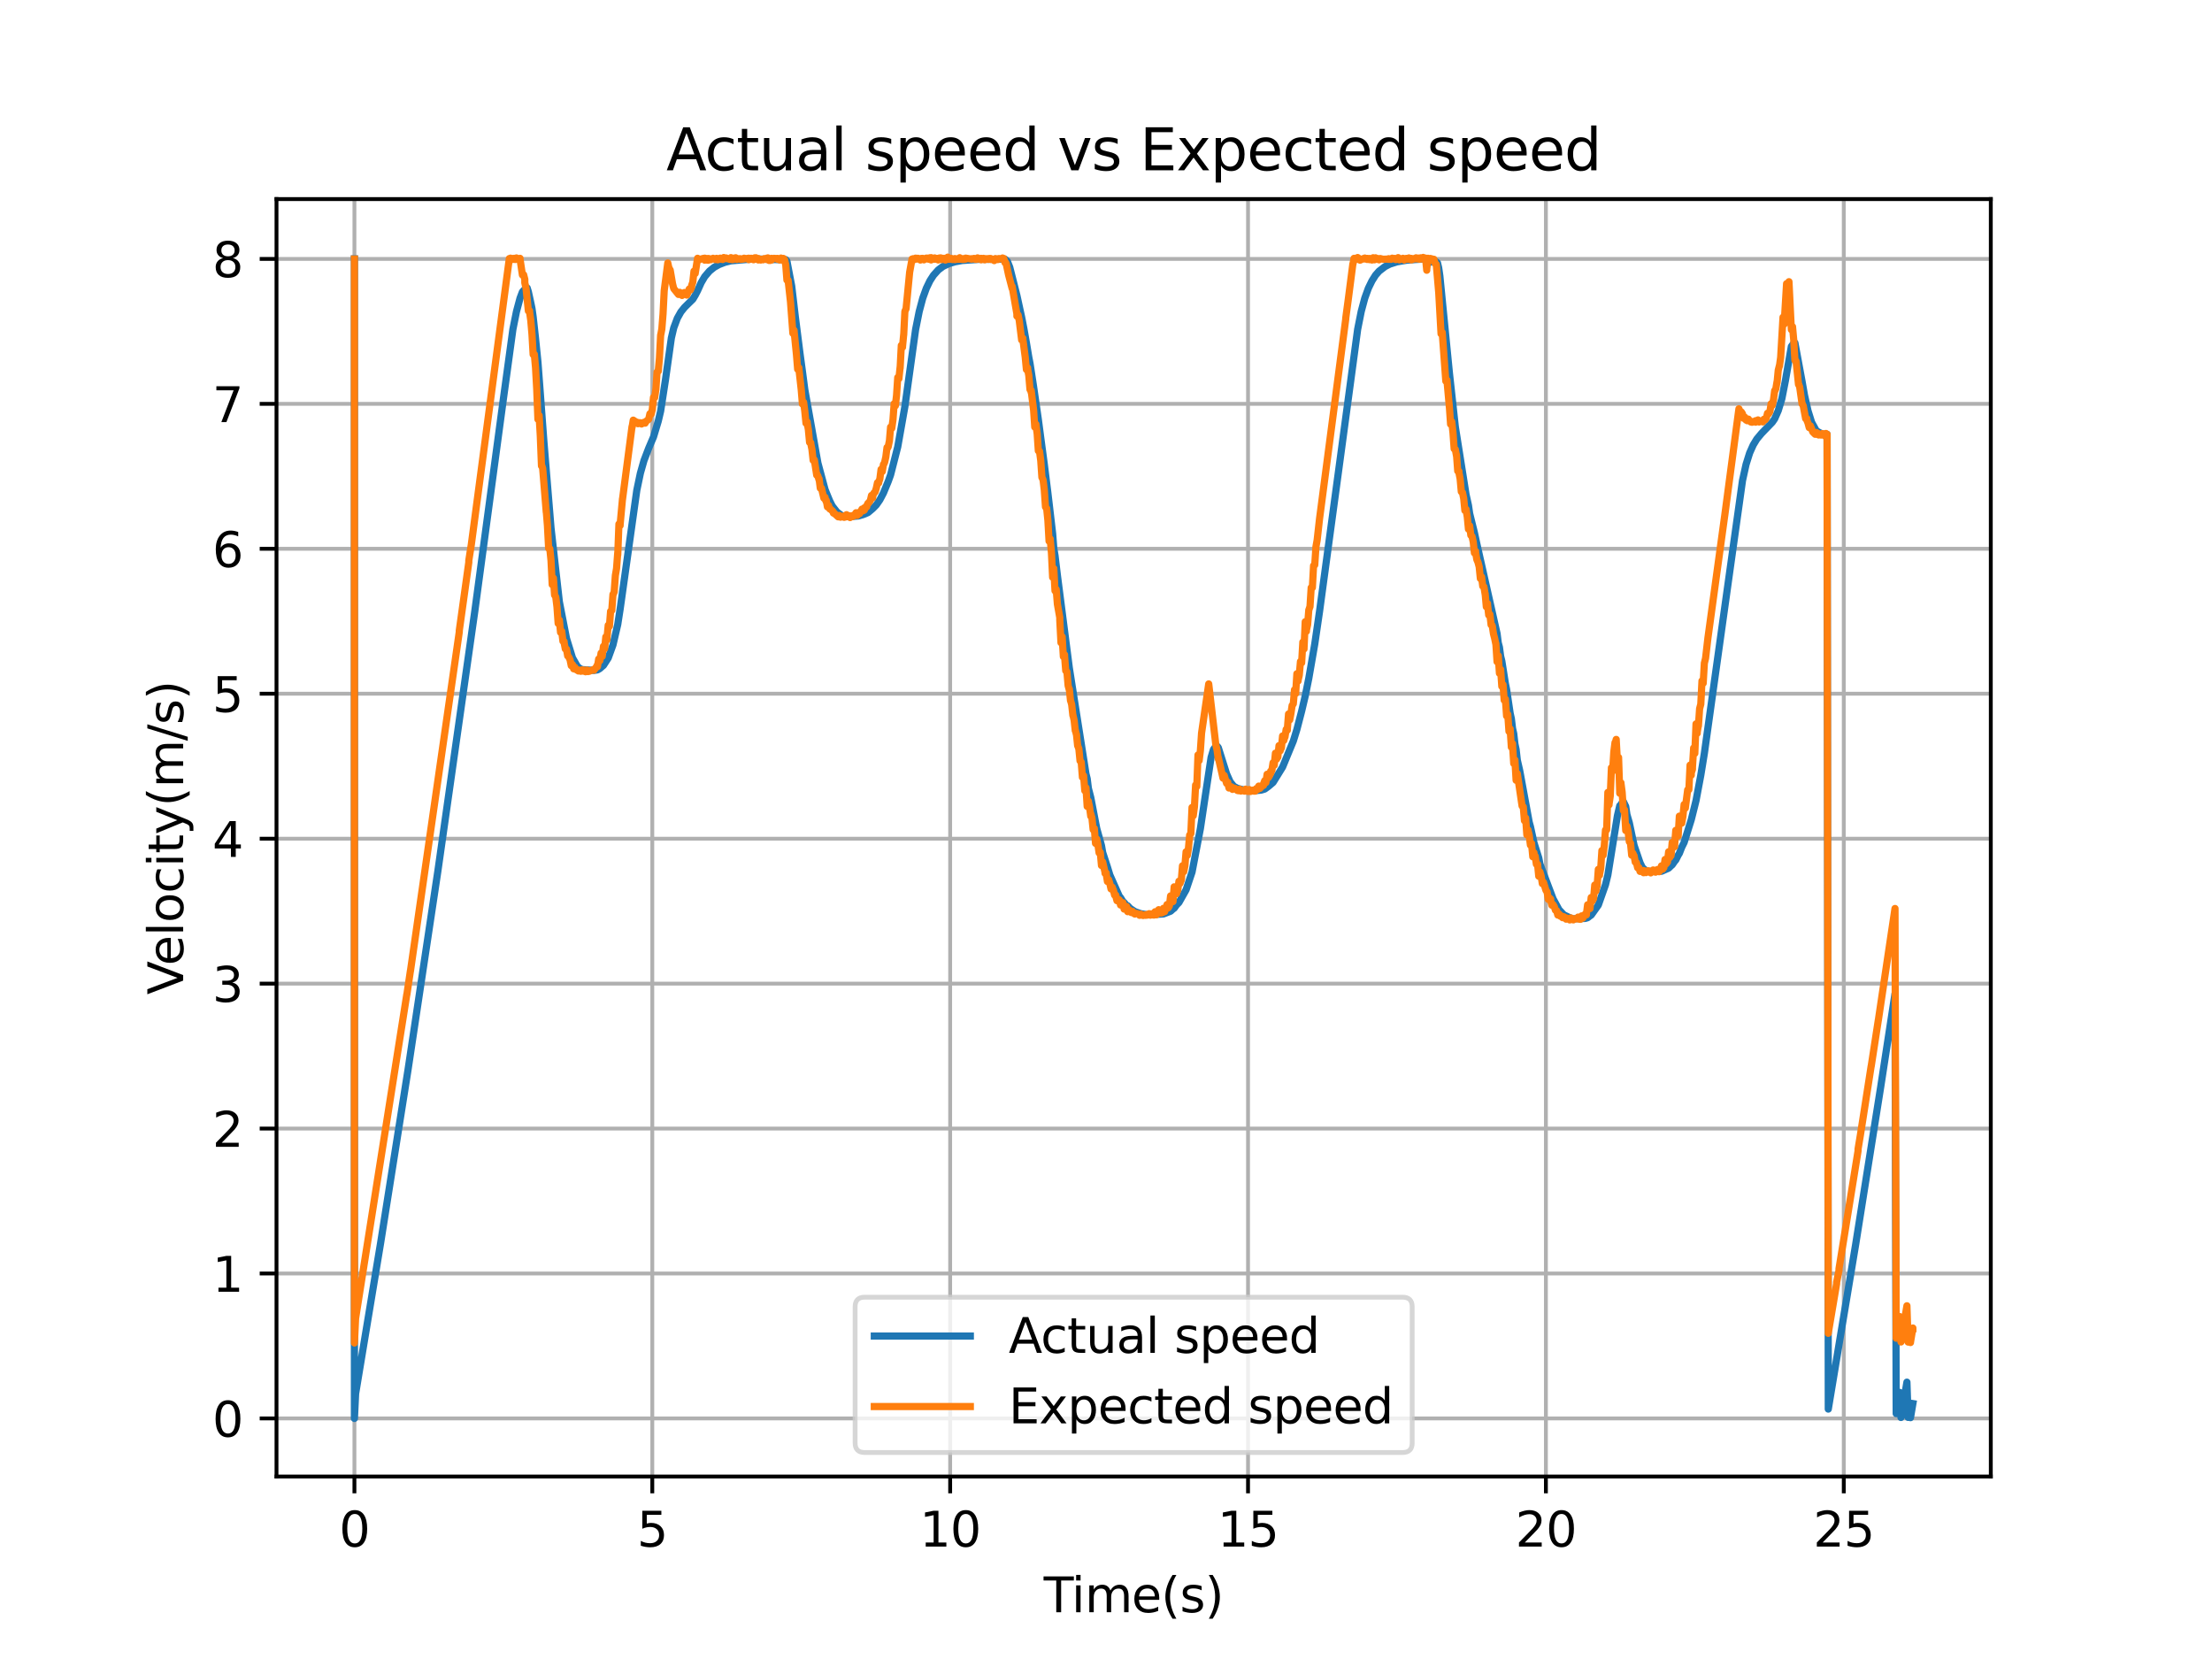 <?xml version="1.0" encoding="utf-8" standalone="no"?>
<!DOCTYPE svg PUBLIC "-//W3C//DTD SVG 1.1//EN"
  "http://www.w3.org/Graphics/SVG/1.1/DTD/svg11.dtd">
<svg xmlns:xlink="http://www.w3.org/1999/xlink" width="460.8pt" height="345.6pt" viewBox="0 0 460.8 345.6" xmlns="http://www.w3.org/2000/svg" version="1.1">
 <defs>
  <style type="text/css">*{stroke-linejoin: round; stroke-linecap: butt}</style>
 </defs>
 <g id="figure_1">
  <g id="patch_1">
   <path d="M 0 345.6 
L 460.8 345.6 
L 460.8 0 
L 0 0 
z
" style="fill: #ffffff"/>
  </g>
  <g id="axes_1">
   <g id="patch_2">
    <path d="M 57.6 307.584 
L 414.72 307.584 
L 414.72 41.472 
L 57.6 41.472 
z
" style="fill: #ffffff"/>
   </g>
   <g id="matplotlib.axis_1">
    <g id="xtick_1">
     <g id="line2d_1">
      <path d="M 73.833 307.584 
L 73.833 41.472 
" clip-path="url(#p8ef99c7ed6)" style="fill: none; stroke: #b0b0b0; stroke-width: 0.8; stroke-linecap: square"/>
     </g>
     <g id="line2d_2">
      <defs>
       <path id="m087e0ee9d6" d="M 0 0 
L 0 3.5 
" style="stroke: #000000; stroke-width: 0.8"/>
      </defs>
      <g>
       <use xlink:href="#m087e0ee9d6" x="73.833" y="307.584" style="stroke: #000000; stroke-width: 0.8"/>
      </g>
     </g>
     <g id="text_1">
      <!-- 0 -->
      <g transform="translate(70.651 322.182) scale(0.1 -0.1)">
       <defs>
        <path id="DejaVuSans-30" d="M 2034 4250 
Q 1547 4250 1301 3770 
Q 1056 3291 1056 2328 
Q 1056 1369 1301 889 
Q 1547 409 2034 409 
Q 2525 409 2770 889 
Q 3016 1369 3016 2328 
Q 3016 3291 2770 3770 
Q 2525 4250 2034 4250 
z
M 2034 4750 
Q 2819 4750 3233 4129 
Q 3647 3509 3647 2328 
Q 3647 1150 3233 529 
Q 2819 -91 2034 -91 
Q 1250 -91 836 529 
Q 422 1150 422 2328 
Q 422 3509 836 4129 
Q 1250 4750 2034 4750 
z
" transform="scale(0.016)"/>
       </defs>
       <use xlink:href="#DejaVuSans-30"/>
      </g>
     </g>
    </g>
    <g id="xtick_2">
     <g id="line2d_3">
      <path d="M 135.884 307.584 
L 135.884 41.472 
" clip-path="url(#p8ef99c7ed6)" style="fill: none; stroke: #b0b0b0; stroke-width: 0.8; stroke-linecap: square"/>
     </g>
     <g id="line2d_4">
      <g>
       <use xlink:href="#m087e0ee9d6" x="135.884" y="307.584" style="stroke: #000000; stroke-width: 0.8"/>
      </g>
     </g>
     <g id="text_2">
      <!-- 5 -->
      <g transform="translate(132.703 322.182) scale(0.1 -0.1)">
       <defs>
        <path id="DejaVuSans-35" d="M 691 4666 
L 3169 4666 
L 3169 4134 
L 1269 4134 
L 1269 2991 
Q 1406 3038 1543 3061 
Q 1681 3084 1819 3084 
Q 2600 3084 3056 2656 
Q 3513 2228 3513 1497 
Q 3513 744 3044 326 
Q 2575 -91 1722 -91 
Q 1428 -91 1123 -41 
Q 819 9 494 109 
L 494 744 
Q 775 591 1075 516 
Q 1375 441 1709 441 
Q 2250 441 2565 725 
Q 2881 1009 2881 1497 
Q 2881 1984 2565 2268 
Q 2250 2553 1709 2553 
Q 1456 2553 1204 2497 
Q 953 2441 691 2322 
L 691 4666 
z
" transform="scale(0.016)"/>
       </defs>
       <use xlink:href="#DejaVuSans-35"/>
      </g>
     </g>
    </g>
    <g id="xtick_3">
     <g id="line2d_5">
      <path d="M 197.936 307.584 
L 197.936 41.472 
" clip-path="url(#p8ef99c7ed6)" style="fill: none; stroke: #b0b0b0; stroke-width: 0.8; stroke-linecap: square"/>
     </g>
     <g id="line2d_6">
      <g>
       <use xlink:href="#m087e0ee9d6" x="197.936" y="307.584" style="stroke: #000000; stroke-width: 0.8"/>
      </g>
     </g>
     <g id="text_3">
      <!-- 10 -->
      <g transform="translate(191.574 322.182) scale(0.1 -0.1)">
       <defs>
        <path id="DejaVuSans-31" d="M 794 531 
L 1825 531 
L 1825 4091 
L 703 3866 
L 703 4441 
L 1819 4666 
L 2450 4666 
L 2450 531 
L 3481 531 
L 3481 0 
L 794 0 
L 794 531 
z
" transform="scale(0.016)"/>
       </defs>
       <use xlink:href="#DejaVuSans-31"/>
       <use xlink:href="#DejaVuSans-30" x="63.623"/>
      </g>
     </g>
    </g>
    <g id="xtick_4">
     <g id="line2d_7">
      <path d="M 259.988 307.584 
L 259.988 41.472 
" clip-path="url(#p8ef99c7ed6)" style="fill: none; stroke: #b0b0b0; stroke-width: 0.8; stroke-linecap: square"/>
     </g>
     <g id="line2d_8">
      <g>
       <use xlink:href="#m087e0ee9d6" x="259.988" y="307.584" style="stroke: #000000; stroke-width: 0.8"/>
      </g>
     </g>
     <g id="text_4">
      <!-- 15 -->
      <g transform="translate(253.625 322.182) scale(0.1 -0.1)">
       <use xlink:href="#DejaVuSans-31"/>
       <use xlink:href="#DejaVuSans-35" x="63.623"/>
      </g>
     </g>
    </g>
    <g id="xtick_5">
     <g id="line2d_9">
      <path d="M 322.04 307.584 
L 322.04 41.472 
" clip-path="url(#p8ef99c7ed6)" style="fill: none; stroke: #b0b0b0; stroke-width: 0.8; stroke-linecap: square"/>
     </g>
     <g id="line2d_10">
      <g>
       <use xlink:href="#m087e0ee9d6" x="322.04" y="307.584" style="stroke: #000000; stroke-width: 0.8"/>
      </g>
     </g>
     <g id="text_5">
      <!-- 20 -->
      <g transform="translate(315.677 322.182) scale(0.1 -0.1)">
       <defs>
        <path id="DejaVuSans-32" d="M 1228 531 
L 3431 531 
L 3431 0 
L 469 0 
L 469 531 
Q 828 903 1448 1529 
Q 2069 2156 2228 2338 
Q 2531 2678 2651 2914 
Q 2772 3150 2772 3378 
Q 2772 3750 2511 3984 
Q 2250 4219 1831 4219 
Q 1534 4219 1204 4116 
Q 875 4013 500 3803 
L 500 4441 
Q 881 4594 1212 4672 
Q 1544 4750 1819 4750 
Q 2544 4750 2975 4387 
Q 3406 4025 3406 3419 
Q 3406 3131 3298 2873 
Q 3191 2616 2906 2266 
Q 2828 2175 2409 1742 
Q 1991 1309 1228 531 
z
" transform="scale(0.016)"/>
       </defs>
       <use xlink:href="#DejaVuSans-32"/>
       <use xlink:href="#DejaVuSans-30" x="63.623"/>
      </g>
     </g>
    </g>
    <g id="xtick_6">
     <g id="line2d_11">
      <path d="M 384.091 307.584 
L 384.091 41.472 
" clip-path="url(#p8ef99c7ed6)" style="fill: none; stroke: #b0b0b0; stroke-width: 0.8; stroke-linecap: square"/>
     </g>
     <g id="line2d_12">
      <g>
       <use xlink:href="#m087e0ee9d6" x="384.091" y="307.584" style="stroke: #000000; stroke-width: 0.8"/>
      </g>
     </g>
     <g id="text_6">
      <!-- 25 -->
      <g transform="translate(377.729 322.182) scale(0.1 -0.1)">
       <use xlink:href="#DejaVuSans-32"/>
       <use xlink:href="#DejaVuSans-35" x="63.623"/>
      </g>
     </g>
    </g>
    <g id="text_7">
     <!-- Time(s) -->
     <g transform="translate(217.42 335.861) scale(0.1 -0.1)">
      <defs>
       <path id="DejaVuSans-54" d="M -19 4666 
L 3928 4666 
L 3928 4134 
L 2272 4134 
L 2272 0 
L 1638 0 
L 1638 4134 
L -19 4134 
L -19 4666 
z
" transform="scale(0.016)"/>
       <path id="DejaVuSans-69" d="M 603 3500 
L 1178 3500 
L 1178 0 
L 603 0 
L 603 3500 
z
M 603 4863 
L 1178 4863 
L 1178 4134 
L 603 4134 
L 603 4863 
z
" transform="scale(0.016)"/>
       <path id="DejaVuSans-6d" d="M 3328 2828 
Q 3544 3216 3844 3400 
Q 4144 3584 4550 3584 
Q 5097 3584 5394 3201 
Q 5691 2819 5691 2113 
L 5691 0 
L 5113 0 
L 5113 2094 
Q 5113 2597 4934 2840 
Q 4756 3084 4391 3084 
Q 3944 3084 3684 2787 
Q 3425 2491 3425 1978 
L 3425 0 
L 2847 0 
L 2847 2094 
Q 2847 2600 2669 2842 
Q 2491 3084 2119 3084 
Q 1678 3084 1418 2786 
Q 1159 2488 1159 1978 
L 1159 0 
L 581 0 
L 581 3500 
L 1159 3500 
L 1159 2956 
Q 1356 3278 1631 3431 
Q 1906 3584 2284 3584 
Q 2666 3584 2933 3390 
Q 3200 3197 3328 2828 
z
" transform="scale(0.016)"/>
       <path id="DejaVuSans-65" d="M 3597 1894 
L 3597 1613 
L 953 1613 
Q 991 1019 1311 708 
Q 1631 397 2203 397 
Q 2534 397 2845 478 
Q 3156 559 3463 722 
L 3463 178 
Q 3153 47 2828 -22 
Q 2503 -91 2169 -91 
Q 1331 -91 842 396 
Q 353 884 353 1716 
Q 353 2575 817 3079 
Q 1281 3584 2069 3584 
Q 2775 3584 3186 3129 
Q 3597 2675 3597 1894 
z
M 3022 2063 
Q 3016 2534 2758 2815 
Q 2500 3097 2075 3097 
Q 1594 3097 1305 2825 
Q 1016 2553 972 2059 
L 3022 2063 
z
" transform="scale(0.016)"/>
       <path id="DejaVuSans-28" d="M 1984 4856 
Q 1566 4138 1362 3434 
Q 1159 2731 1159 2009 
Q 1159 1288 1364 580 
Q 1569 -128 1984 -844 
L 1484 -844 
Q 1016 -109 783 600 
Q 550 1309 550 2009 
Q 550 2706 781 3412 
Q 1013 4119 1484 4856 
L 1984 4856 
z
" transform="scale(0.016)"/>
       <path id="DejaVuSans-73" d="M 2834 3397 
L 2834 2853 
Q 2591 2978 2328 3040 
Q 2066 3103 1784 3103 
Q 1356 3103 1142 2972 
Q 928 2841 928 2578 
Q 928 2378 1081 2264 
Q 1234 2150 1697 2047 
L 1894 2003 
Q 2506 1872 2764 1633 
Q 3022 1394 3022 966 
Q 3022 478 2636 193 
Q 2250 -91 1575 -91 
Q 1294 -91 989 -36 
Q 684 19 347 128 
L 347 722 
Q 666 556 975 473 
Q 1284 391 1588 391 
Q 1994 391 2212 530 
Q 2431 669 2431 922 
Q 2431 1156 2273 1281 
Q 2116 1406 1581 1522 
L 1381 1569 
Q 847 1681 609 1914 
Q 372 2147 372 2553 
Q 372 3047 722 3315 
Q 1072 3584 1716 3584 
Q 2034 3584 2315 3537 
Q 2597 3491 2834 3397 
z
" transform="scale(0.016)"/>
       <path id="DejaVuSans-29" d="M 513 4856 
L 1013 4856 
Q 1481 4119 1714 3412 
Q 1947 2706 1947 2009 
Q 1947 1309 1714 600 
Q 1481 -109 1013 -844 
L 513 -844 
Q 928 -128 1133 580 
Q 1338 1288 1338 2009 
Q 1338 2731 1133 3434 
Q 928 4138 513 4856 
z
" transform="scale(0.016)"/>
      </defs>
      <use xlink:href="#DejaVuSans-54"/>
      <use xlink:href="#DejaVuSans-69" x="57.959"/>
      <use xlink:href="#DejaVuSans-6d" x="85.742"/>
      <use xlink:href="#DejaVuSans-65" x="183.154"/>
      <use xlink:href="#DejaVuSans-28" x="244.678"/>
      <use xlink:href="#DejaVuSans-73" x="283.691"/>
      <use xlink:href="#DejaVuSans-29" x="335.791"/>
     </g>
    </g>
   </g>
   <g id="matplotlib.axis_2">
    <g id="ytick_1">
     <g id="line2d_13">
      <path d="M 57.6 295.488 
L 414.72 295.488 
" clip-path="url(#p8ef99c7ed6)" style="fill: none; stroke: #b0b0b0; stroke-width: 0.8; stroke-linecap: square"/>
     </g>
     <g id="line2d_14">
      <defs>
       <path id="m897bf065f7" d="M 0 0 
L -3.5 0 
" style="stroke: #000000; stroke-width: 0.8"/>
      </defs>
      <g>
       <use xlink:href="#m897bf065f7" x="57.6" y="295.488" style="stroke: #000000; stroke-width: 0.8"/>
      </g>
     </g>
     <g id="text_8">
      <!-- 0 -->
      <g transform="translate(44.237 299.287) scale(0.1 -0.1)">
       <use xlink:href="#DejaVuSans-30"/>
      </g>
     </g>
    </g>
    <g id="ytick_2">
     <g id="line2d_15">
      <path d="M 57.6 265.294 
L 414.72 265.294 
" clip-path="url(#p8ef99c7ed6)" style="fill: none; stroke: #b0b0b0; stroke-width: 0.8; stroke-linecap: square"/>
     </g>
     <g id="line2d_16">
      <g>
       <use xlink:href="#m897bf065f7" x="57.6" y="265.294" style="stroke: #000000; stroke-width: 0.8"/>
      </g>
     </g>
     <g id="text_9">
      <!-- 1 -->
      <g transform="translate(44.237 269.093) scale(0.1 -0.1)">
       <use xlink:href="#DejaVuSans-31"/>
      </g>
     </g>
    </g>
    <g id="ytick_3">
     <g id="line2d_17">
      <path d="M 57.6 235.1 
L 414.72 235.1 
" clip-path="url(#p8ef99c7ed6)" style="fill: none; stroke: #b0b0b0; stroke-width: 0.8; stroke-linecap: square"/>
     </g>
     <g id="line2d_18">
      <g>
       <use xlink:href="#m897bf065f7" x="57.6" y="235.1" style="stroke: #000000; stroke-width: 0.8"/>
      </g>
     </g>
     <g id="text_10">
      <!-- 2 -->
      <g transform="translate(44.237 238.899) scale(0.1 -0.1)">
       <use xlink:href="#DejaVuSans-32"/>
      </g>
     </g>
    </g>
    <g id="ytick_4">
     <g id="line2d_19">
      <path d="M 57.6 204.906 
L 414.72 204.906 
" clip-path="url(#p8ef99c7ed6)" style="fill: none; stroke: #b0b0b0; stroke-width: 0.8; stroke-linecap: square"/>
     </g>
     <g id="line2d_20">
      <g>
       <use xlink:href="#m897bf065f7" x="57.6" y="204.906" style="stroke: #000000; stroke-width: 0.8"/>
      </g>
     </g>
     <g id="text_11">
      <!-- 3 -->
      <g transform="translate(44.237 208.705) scale(0.1 -0.1)">
       <defs>
        <path id="DejaVuSans-33" d="M 2597 2516 
Q 3050 2419 3304 2112 
Q 3559 1806 3559 1356 
Q 3559 666 3084 287 
Q 2609 -91 1734 -91 
Q 1441 -91 1130 -33 
Q 819 25 488 141 
L 488 750 
Q 750 597 1062 519 
Q 1375 441 1716 441 
Q 2309 441 2620 675 
Q 2931 909 2931 1356 
Q 2931 1769 2642 2001 
Q 2353 2234 1838 2234 
L 1294 2234 
L 1294 2753 
L 1863 2753 
Q 2328 2753 2575 2939 
Q 2822 3125 2822 3475 
Q 2822 3834 2567 4026 
Q 2313 4219 1838 4219 
Q 1578 4219 1281 4162 
Q 984 4106 628 3988 
L 628 4550 
Q 988 4650 1302 4700 
Q 1616 4750 1894 4750 
Q 2613 4750 3031 4423 
Q 3450 4097 3450 3541 
Q 3450 3153 3228 2886 
Q 3006 2619 2597 2516 
z
" transform="scale(0.016)"/>
       </defs>
       <use xlink:href="#DejaVuSans-33"/>
      </g>
     </g>
    </g>
    <g id="ytick_5">
     <g id="line2d_21">
      <path d="M 57.6 174.712 
L 414.72 174.712 
" clip-path="url(#p8ef99c7ed6)" style="fill: none; stroke: #b0b0b0; stroke-width: 0.8; stroke-linecap: square"/>
     </g>
     <g id="line2d_22">
      <g>
       <use xlink:href="#m897bf065f7" x="57.6" y="174.712" style="stroke: #000000; stroke-width: 0.8"/>
      </g>
     </g>
     <g id="text_12">
      <!-- 4 -->
      <g transform="translate(44.237 178.512) scale(0.1 -0.1)">
       <defs>
        <path id="DejaVuSans-34" d="M 2419 4116 
L 825 1625 
L 2419 1625 
L 2419 4116 
z
M 2253 4666 
L 3047 4666 
L 3047 1625 
L 3713 1625 
L 3713 1100 
L 3047 1100 
L 3047 0 
L 2419 0 
L 2419 1100 
L 313 1100 
L 313 1709 
L 2253 4666 
z
" transform="scale(0.016)"/>
       </defs>
       <use xlink:href="#DejaVuSans-34"/>
      </g>
     </g>
    </g>
    <g id="ytick_6">
     <g id="line2d_23">
      <path d="M 57.6 144.518 
L 414.72 144.518 
" clip-path="url(#p8ef99c7ed6)" style="fill: none; stroke: #b0b0b0; stroke-width: 0.8; stroke-linecap: square"/>
     </g>
     <g id="line2d_24">
      <g>
       <use xlink:href="#m897bf065f7" x="57.6" y="144.518" style="stroke: #000000; stroke-width: 0.8"/>
      </g>
     </g>
     <g id="text_13">
      <!-- 5 -->
      <g transform="translate(44.237 148.318) scale(0.1 -0.1)">
       <use xlink:href="#DejaVuSans-35"/>
      </g>
     </g>
    </g>
    <g id="ytick_7">
     <g id="line2d_25">
      <path d="M 57.6 114.325 
L 414.72 114.325 
" clip-path="url(#p8ef99c7ed6)" style="fill: none; stroke: #b0b0b0; stroke-width: 0.8; stroke-linecap: square"/>
     </g>
     <g id="line2d_26">
      <g>
       <use xlink:href="#m897bf065f7" x="57.6" y="114.325" style="stroke: #000000; stroke-width: 0.8"/>
      </g>
     </g>
     <g id="text_14">
      <!-- 6 -->
      <g transform="translate(44.237 118.124) scale(0.1 -0.1)">
       <defs>
        <path id="DejaVuSans-36" d="M 2113 2584 
Q 1688 2584 1439 2293 
Q 1191 2003 1191 1497 
Q 1191 994 1439 701 
Q 1688 409 2113 409 
Q 2538 409 2786 701 
Q 3034 994 3034 1497 
Q 3034 2003 2786 2293 
Q 2538 2584 2113 2584 
z
M 3366 4563 
L 3366 3988 
Q 3128 4100 2886 4159 
Q 2644 4219 2406 4219 
Q 1781 4219 1451 3797 
Q 1122 3375 1075 2522 
Q 1259 2794 1537 2939 
Q 1816 3084 2150 3084 
Q 2853 3084 3261 2657 
Q 3669 2231 3669 1497 
Q 3669 778 3244 343 
Q 2819 -91 2113 -91 
Q 1303 -91 875 529 
Q 447 1150 447 2328 
Q 447 3434 972 4092 
Q 1497 4750 2381 4750 
Q 2619 4750 2861 4703 
Q 3103 4656 3366 4563 
z
" transform="scale(0.016)"/>
       </defs>
       <use xlink:href="#DejaVuSans-36"/>
      </g>
     </g>
    </g>
    <g id="ytick_8">
     <g id="line2d_27">
      <path d="M 57.6 84.131 
L 414.72 84.131 
" clip-path="url(#p8ef99c7ed6)" style="fill: none; stroke: #b0b0b0; stroke-width: 0.8; stroke-linecap: square"/>
     </g>
     <g id="line2d_28">
      <g>
       <use xlink:href="#m897bf065f7" x="57.6" y="84.131" style="stroke: #000000; stroke-width: 0.8"/>
      </g>
     </g>
     <g id="text_15">
      <!-- 7 -->
      <g transform="translate(44.237 87.93) scale(0.1 -0.1)">
       <defs>
        <path id="DejaVuSans-37" d="M 525 4666 
L 3525 4666 
L 3525 4397 
L 1831 0 
L 1172 0 
L 2766 4134 
L 525 4134 
L 525 4666 
z
" transform="scale(0.016)"/>
       </defs>
       <use xlink:href="#DejaVuSans-37"/>
      </g>
     </g>
    </g>
    <g id="ytick_9">
     <g id="line2d_29">
      <path d="M 57.6 53.937 
L 414.72 53.937 
" clip-path="url(#p8ef99c7ed6)" style="fill: none; stroke: #b0b0b0; stroke-width: 0.8; stroke-linecap: square"/>
     </g>
     <g id="line2d_30">
      <g>
       <use xlink:href="#m897bf065f7" x="57.6" y="53.937" style="stroke: #000000; stroke-width: 0.8"/>
      </g>
     </g>
     <g id="text_16">
      <!-- 8 -->
      <g transform="translate(44.237 57.736) scale(0.1 -0.1)">
       <defs>
        <path id="DejaVuSans-38" d="M 2034 2216 
Q 1584 2216 1326 1975 
Q 1069 1734 1069 1313 
Q 1069 891 1326 650 
Q 1584 409 2034 409 
Q 2484 409 2743 651 
Q 3003 894 3003 1313 
Q 3003 1734 2745 1975 
Q 2488 2216 2034 2216 
z
M 1403 2484 
Q 997 2584 770 2862 
Q 544 3141 544 3541 
Q 544 4100 942 4425 
Q 1341 4750 2034 4750 
Q 2731 4750 3128 4425 
Q 3525 4100 3525 3541 
Q 3525 3141 3298 2862 
Q 3072 2584 2669 2484 
Q 3125 2378 3379 2068 
Q 3634 1759 3634 1313 
Q 3634 634 3220 271 
Q 2806 -91 2034 -91 
Q 1263 -91 848 271 
Q 434 634 434 1313 
Q 434 1759 690 2068 
Q 947 2378 1403 2484 
z
M 1172 3481 
Q 1172 3119 1398 2916 
Q 1625 2713 2034 2713 
Q 2441 2713 2670 2916 
Q 2900 3119 2900 3481 
Q 2900 3844 2670 4047 
Q 2441 4250 2034 4250 
Q 1625 4250 1398 4047 
Q 1172 3844 1172 3481 
z
" transform="scale(0.016)"/>
       </defs>
       <use xlink:href="#DejaVuSans-38"/>
      </g>
     </g>
    </g>
    <g id="text_17">
     <!-- Velocity(m/s) -->
     <g transform="translate(38.158 207.205) rotate(-90) scale(0.1 -0.1)">
      <defs>
       <path id="DejaVuSans-56" d="M 1831 0 
L 50 4666 
L 709 4666 
L 2188 738 
L 3669 4666 
L 4325 4666 
L 2547 0 
L 1831 0 
z
" transform="scale(0.016)"/>
       <path id="DejaVuSans-6c" d="M 603 4863 
L 1178 4863 
L 1178 0 
L 603 0 
L 603 4863 
z
" transform="scale(0.016)"/>
       <path id="DejaVuSans-6f" d="M 1959 3097 
Q 1497 3097 1228 2736 
Q 959 2375 959 1747 
Q 959 1119 1226 758 
Q 1494 397 1959 397 
Q 2419 397 2687 759 
Q 2956 1122 2956 1747 
Q 2956 2369 2687 2733 
Q 2419 3097 1959 3097 
z
M 1959 3584 
Q 2709 3584 3137 3096 
Q 3566 2609 3566 1747 
Q 3566 888 3137 398 
Q 2709 -91 1959 -91 
Q 1206 -91 779 398 
Q 353 888 353 1747 
Q 353 2609 779 3096 
Q 1206 3584 1959 3584 
z
" transform="scale(0.016)"/>
       <path id="DejaVuSans-63" d="M 3122 3366 
L 3122 2828 
Q 2878 2963 2633 3030 
Q 2388 3097 2138 3097 
Q 1578 3097 1268 2742 
Q 959 2388 959 1747 
Q 959 1106 1268 751 
Q 1578 397 2138 397 
Q 2388 397 2633 464 
Q 2878 531 3122 666 
L 3122 134 
Q 2881 22 2623 -34 
Q 2366 -91 2075 -91 
Q 1284 -91 818 406 
Q 353 903 353 1747 
Q 353 2603 823 3093 
Q 1294 3584 2113 3584 
Q 2378 3584 2631 3529 
Q 2884 3475 3122 3366 
z
" transform="scale(0.016)"/>
       <path id="DejaVuSans-74" d="M 1172 4494 
L 1172 3500 
L 2356 3500 
L 2356 3053 
L 1172 3053 
L 1172 1153 
Q 1172 725 1289 603 
Q 1406 481 1766 481 
L 2356 481 
L 2356 0 
L 1766 0 
Q 1100 0 847 248 
Q 594 497 594 1153 
L 594 3053 
L 172 3053 
L 172 3500 
L 594 3500 
L 594 4494 
L 1172 4494 
z
" transform="scale(0.016)"/>
       <path id="DejaVuSans-79" d="M 2059 -325 
Q 1816 -950 1584 -1140 
Q 1353 -1331 966 -1331 
L 506 -1331 
L 506 -850 
L 844 -850 
Q 1081 -850 1212 -737 
Q 1344 -625 1503 -206 
L 1606 56 
L 191 3500 
L 800 3500 
L 1894 763 
L 2988 3500 
L 3597 3500 
L 2059 -325 
z
" transform="scale(0.016)"/>
       <path id="DejaVuSans-2f" d="M 1625 4666 
L 2156 4666 
L 531 -594 
L 0 -594 
L 1625 4666 
z
" transform="scale(0.016)"/>
      </defs>
      <use xlink:href="#DejaVuSans-56"/>
      <use xlink:href="#DejaVuSans-65" x="60.658"/>
      <use xlink:href="#DejaVuSans-6c" x="122.182"/>
      <use xlink:href="#DejaVuSans-6f" x="149.965"/>
      <use xlink:href="#DejaVuSans-63" x="211.146"/>
      <use xlink:href="#DejaVuSans-69" x="266.127"/>
      <use xlink:href="#DejaVuSans-74" x="293.91"/>
      <use xlink:href="#DejaVuSans-79" x="333.119"/>
      <use xlink:href="#DejaVuSans-28" x="392.299"/>
      <use xlink:href="#DejaVuSans-6d" x="431.312"/>
      <use xlink:href="#DejaVuSans-2f" x="528.725"/>
      <use xlink:href="#DejaVuSans-73" x="562.416"/>
      <use xlink:href="#DejaVuSans-29" x="614.516"/>
     </g>
    </g>
   </g>
   <g id="line2d_31">
    <path d="M 73.833 53.937 
L 73.833 295.488 
L 74.081 290.32 
L 74.081 290.32 
L 79.293 258.902 
L 79.293 258.902 
L 85.002 222.831 
L 85.002 222.831 
L 91.207 181.52 
L 91.207 181.52 
L 98.902 127.379 
L 98.902 127.379 
L 104.859 83.125 
L 104.859 83.125 
L 106.844 68.614 
L 106.844 68.614 
L 107.589 64.9 
L 107.589 64.9 
L 108.333 62.117 
L 108.333 62.117 
L 108.83 60.8 
L 108.83 60.8 
L 109.575 59.995 
L 109.575 59.995 
L 109.823 59.99 
L 109.823 59.99 
L 110.071 60.8 
L 110.071 60.8 
L 110.567 63.051 
L 110.567 63.051 
L 110.816 64.249 
L 110.816 64.249 
L 111.064 66.018 
L 111.064 66.018 
L 111.56 70.485 
L 111.56 70.485 
L 112.057 75.394 
L 112.057 75.394 
L 112.553 81.94 
L 112.553 81.94 
L 113.298 91.935 
L 113.298 91.935 
L 114.787 110.002 
L 114.787 110.002 
L 116.524 125.356 
L 116.524 125.356 
L 118.014 132.998 
L 118.014 132.998 
L 119.255 137.035 
L 119.255 137.035 
L 120.247 138.78 
L 120.247 138.78 
L 120.744 139.225 
L 120.744 139.225 
L 121.24 139.485 
L 121.24 139.485 
L 123.722 139.66 
L 123.722 139.66 
L 124.467 139.548 
L 124.467 139.548 
L 124.963 139.254 
L 124.963 139.254 
L 125.46 138.814 
L 125.46 138.814 
L 125.708 138.619 
L 125.708 138.619 
L 126.701 137.078 
L 126.701 137.078 
L 127.694 134.34 
L 127.694 134.34 
L 128.686 130.091 
L 128.686 130.091 
L 129.183 126.891 
L 129.183 126.891 
L 130.176 119.832 
L 130.176 119.832 
L 132.658 102.132 
L 132.658 102.132 
L 133.402 98.579 
L 133.402 98.579 
L 134.147 95.953 
L 134.147 95.953 
L 135.14 93.355 
L 135.14 93.355 
L 136.133 91.03 
L 136.133 91.03 
L 137.125 87.738 
L 137.125 87.738 
L 137.622 85.639 
L 137.622 85.639 
L 138.615 79.216 
L 138.615 79.216 
L 139.856 70.415 
L 139.856 70.415 
L 140.352 68.304 
L 140.352 68.304 
L 141.097 66.307 
L 141.097 66.307 
L 141.841 64.98 
L 141.841 64.98 
L 142.586 64.05 
L 142.586 64.05 
L 143.331 63.309 
L 143.331 63.309 
L 144.323 62.341 
L 144.323 62.341 
L 144.82 61.508 
L 144.82 61.508 
L 145.316 60.556 
L 145.316 60.556 
L 146.061 58.899 
L 146.061 58.899 
L 146.806 57.629 
L 146.806 57.629 
L 147.798 56.466 
L 147.798 56.466 
L 148.791 55.665 
L 148.791 55.665 
L 149.784 55.113 
L 149.784 55.113 
L 151.025 54.635 
L 151.025 54.635 
L 152.266 54.336 
L 152.266 54.336 
L 155.989 54.015 
L 155.989 54.015 
L 157.727 53.95 
L 157.727 53.95 
L 159.96 54.026 
L 159.96 54.026 
L 160.457 54.014 
L 160.457 54.014 
L 160.953 54.07 
L 160.953 54.07 
L 163.435 54.081 
L 163.435 54.081 
L 163.684 54.093 
L 163.684 54.093 
L 163.932 54.412 
L 163.932 54.412 
L 164.925 59.598 
L 164.925 59.598 
L 165.669 65.918 
L 165.669 65.918 
L 166.166 69.817 
L 166.166 69.817 
L 166.662 73.715 
L 166.662 73.715 
L 167.158 77.379 
L 167.158 77.379 
L 167.655 81.159 
L 167.655 81.159 
L 170.385 96.455 
L 170.385 96.455 
L 171.874 101.978 
L 171.874 101.978 
L 172.371 103.218 
L 172.371 103.218 
L 172.867 104.413 
L 172.867 104.413 
L 173.364 105.406 
L 173.364 105.406 
L 174.356 106.67 
L 174.356 106.67 
L 175.349 107.409 
L 175.349 107.409 
L 176.342 107.636 
L 176.342 107.636 
L 177.087 107.626 
L 177.087 107.626 
L 178.824 107.484 
L 178.824 107.484 
L 179.817 107.195 
L 179.817 107.195 
L 180.81 106.784 
L 180.81 106.784 
L 181.803 105.949 
L 181.803 105.949 
L 182.547 105.192 
L 182.547 105.192 
L 183.292 104.118 
L 183.292 104.118 
L 184.037 102.699 
L 184.037 102.699 
L 185.029 100.306 
L 185.029 100.306 
L 185.526 98.923 
L 185.526 98.923 
L 187.015 93.094 
L 187.015 93.094 
L 188.504 84.694 
L 188.504 84.694 
L 190.738 68.636 
L 190.738 68.636 
L 191.483 64.902 
L 191.483 64.902 
L 192.227 62.115 
L 192.227 62.115 
L 192.972 60.051 
L 192.972 60.051 
L 193.717 58.5 
L 193.717 58.5 
L 194.461 57.346 
L 194.461 57.346 
L 195.454 56.238 
L 195.454 56.238 
L 196.447 55.492 
L 196.447 55.492 
L 197.688 54.911 
L 197.688 54.911 
L 198.929 54.54 
L 198.929 54.54 
L 200.418 54.271 
L 200.418 54.271 
L 204.141 54.012 
L 204.141 54.012 
L 205.134 54.015 
L 205.134 54.015 
L 205.879 54.025 
L 205.879 54.025 
L 209.354 53.989 
L 209.354 53.989 
L 209.85 54.437 
L 209.85 54.437 
L 210.346 55.671 
L 210.346 55.671 
L 211.836 61.548 
L 211.836 61.548 
L 212.332 63.827 
L 212.332 63.827 
L 212.829 66.098 
L 212.829 66.098 
L 213.325 68.653 
L 213.325 68.653 
L 213.821 71.445 
L 213.821 71.445 
L 214.318 74.424 
L 214.318 74.424 
L 214.566 75.692 
L 214.566 75.692 
L 215.311 80.531 
L 215.311 80.531 
L 216.303 87.387 
L 216.303 87.387 
L 216.8 91.167 
L 216.8 91.167 
L 217.544 96.717 
L 217.544 96.717 
L 218.289 102.683 
L 218.289 102.683 
L 219.282 111.158 
L 219.282 111.158 
L 219.53 114.295 
L 219.53 114.295 
L 219.778 115.722 
L 219.778 115.722 
L 220.275 119.868 
L 220.275 119.868 
L 222.757 139.142 
L 222.757 139.142 
L 226.232 161.236 
L 226.232 161.236 
L 226.48 162.222 
L 226.48 162.222 
L 226.728 164.21 
L 226.728 164.21 
L 227.225 166.126 
L 227.225 166.126 
L 228.466 172.569 
L 228.466 172.569 
L 229.458 176.154 
L 229.458 176.154 
L 229.707 177.583 
L 229.707 177.583 
L 230.699 180.626 
L 230.699 180.626 
L 231.196 182.267 
L 231.196 182.267 
L 233.182 186.737 
L 233.182 186.737 
L 233.43 187.008 
L 233.43 187.008 
L 233.926 187.808 
L 233.926 187.808 
L 234.174 188.023 
L 234.174 188.023 
L 234.671 188.625 
L 234.671 188.625 
L 234.919 188.693 
L 234.919 188.693 
L 235.415 189.232 
L 235.415 189.232 
L 236.408 189.897 
L 236.408 189.897 
L 237.153 190.168 
L 237.153 190.168 
L 237.649 190.334 
L 237.649 190.334 
L 239.138 190.589 
L 239.138 190.589 
L 242.365 190.39 
L 242.365 190.39 
L 243.854 189.82 
L 243.854 189.82 
L 244.351 189.366 
L 244.351 189.366 
L 244.599 189.204 
L 245.095 188.51 
L 245.095 188.51 
L 245.592 188.011 
L 245.592 188.011 
L 247.081 185.369 
L 247.081 185.369 
L 248.322 181.679 
L 248.322 181.679 
L 250.06 172.614 
L 250.06 172.614 
L 251.052 165.992 
L 251.052 165.992 
L 252.293 157.782 
L 252.293 157.782 
L 252.79 156.118 
L 252.79 156.118 
L 253.286 155.456 
L 253.286 155.456 
L 253.534 155.434 
L 253.534 155.434 
L 253.783 155.71 
L 253.783 155.71 
L 255.52 161.205 
L 255.52 161.205 
L 256.265 162.877 
L 256.265 162.877 
L 257.009 163.797 
L 257.009 163.797 
L 257.754 164.213 
L 257.754 164.213 
L 259.491 164.671 
L 259.491 164.671 
L 259.988 164.644 
L 259.988 164.644 
L 260.732 164.773 
L 260.732 164.773 
L 262.718 164.595 
L 262.718 164.595 
L 263.463 164.374 
L 263.463 164.374 
L 264.207 163.838 
L 264.207 163.838 
L 265.2 162.997 
L 265.2 162.997 
L 267.186 159.789 
L 267.186 159.789 
L 269.42 154.375 
L 269.42 154.375 
L 270.164 151.966 
L 270.164 151.966 
L 271.157 148.143 
L 271.157 148.143 
L 271.902 144.986 
L 271.902 144.986 
L 272.646 141.313 
L 272.646 141.313 
L 273.887 134.159 
L 273.887 134.159 
L 274.88 127.398 
L 274.88 127.398 
L 278.852 98.084 
L 278.852 98.084 
L 282.823 68.608 
L 282.823 68.608 
L 283.568 64.875 
L 283.568 64.875 
L 284.312 62.103 
L 284.312 62.103 
L 285.057 60.041 
L 285.057 60.041 
L 285.801 58.515 
L 285.801 58.515 
L 286.546 57.33 
L 286.546 57.33 
L 287.291 56.482 
L 287.291 56.482 
L 288.532 55.526 
L 288.532 55.526 
L 289.524 55.018 
L 289.524 55.018 
L 291.014 54.546 
L 291.014 54.546 
L 292.999 54.214 
L 292.999 54.214 
L 294.737 54.071 
L 294.737 54.071 
L 297.219 53.929 
L 297.219 53.929 
L 297.467 54.744 
L 298.708 54.445 
L 298.708 54.445 
L 298.956 54.407 
L 298.956 54.407 
L 299.453 54.768 
L 299.453 54.768 
L 299.701 55.787 
L 299.701 55.787 
L 299.949 57.514 
L 299.949 57.514 
L 301.935 77.667 
L 301.935 77.667 
L 303.176 88.954 
L 303.176 88.954 
L 305.41 103.063 
L 305.41 103.063 
L 305.906 105.281 
L 305.906 105.281 
L 306.154 106.985 
L 306.154 106.985 
L 307.147 110.97 
L 307.147 110.97 
L 307.644 113.259 
L 307.644 113.259 
L 311.863 131.981 
L 311.863 131.981 
L 312.111 133.913 
L 312.111 133.913 
L 312.36 134.841 
L 312.36 134.841 
L 312.608 136.706 
L 312.608 136.706 
L 312.856 137.705 
L 312.856 137.705 
L 313.601 142.403 
L 313.601 142.403 
L 313.849 143.609 
L 313.849 143.609 
L 314.593 148.603 
L 314.593 148.603 
L 314.842 149.715 
L 314.842 149.715 
L 315.09 151.759 
L 315.09 151.759 
L 315.338 152.846 
L 315.338 152.846 
L 315.586 154.983 
L 315.586 154.983 
L 315.834 156.136 
L 315.834 156.136 
L 316.083 158.343 
L 316.083 158.343 
L 316.579 160.5 
L 316.579 160.5 
L 318.565 171.302 
L 318.565 171.302 
L 318.813 172.178 
L 318.813 172.178 
L 319.557 175.58 
L 319.557 175.58 
L 320.55 178.727 
L 320.55 178.727 
L 320.799 180.002 
L 320.799 180.002 
L 323.529 187.23 
L 323.529 187.23 
L 324.77 189.515 
L 324.77 189.515 
L 325.763 190.574 
L 325.763 190.574 
L 327.5 191.409 
L 327.5 191.409 
L 330.23 191.325 
L 330.23 191.325 
L 330.727 191.179 
L 330.727 191.179 
L 331.223 190.789 
L 331.223 190.789 
L 331.471 190.633 
L 331.471 190.633 
L 332.961 188.535 
L 332.961 188.535 
L 334.45 184.309 
L 334.45 184.309 
L 334.946 182.281 
L 334.946 182.281 
L 336.932 169.952 
L 336.932 169.952 
L 337.428 167.844 
L 337.428 167.844 
L 337.677 167.604 
L 337.677 167.604 
L 337.925 167.183 
L 337.925 167.183 
L 338.173 166.981 
L 338.173 166.981 
L 338.669 168.008 
L 338.669 168.008 
L 338.918 169.68 
L 338.918 169.68 
L 339.414 171.402 
L 339.414 171.402 
L 340.407 176.101 
L 340.407 176.101 
L 341.648 179.736 
L 341.648 179.736 
L 342.144 180.75 
L 342.144 180.75 
L 342.889 181.392 
L 342.889 181.392 
L 343.385 181.518 
L 343.385 181.518 
L 346.116 181.506 
L 346.116 181.506 
L 347.605 180.852 
L 347.605 180.852 
L 348.101 180.369 
L 348.101 180.369 
L 348.349 180.156 
L 348.349 180.156 
L 348.846 179.437 
L 348.846 179.437 
L 349.094 179.154 
L 349.094 179.154 
L 349.591 178.161 
L 349.591 178.161 
L 349.839 177.768 
L 349.839 177.768 
L 350.335 176.499 
L 350.335 176.499 
L 350.832 175.5 
L 350.832 175.5 
L 352.321 170.754 
L 352.321 170.754 
L 353.065 167.778 
L 353.065 167.778 
L 353.314 166.772 
L 353.314 166.772 
L 354.306 161.493 
L 354.306 161.493 
L 355.051 156.92 
L 355.051 156.92 
L 361.008 114.27 
L 361.008 114.27 
L 362.994 100.107 
L 362.994 100.107 
L 363.738 96.731 
L 363.738 96.731 
L 364.483 94.363 
L 364.483 94.363 
L 365.228 92.696 
L 365.228 92.696 
L 365.972 91.47 
L 365.972 91.47 
L 366.965 90.277 
L 366.965 90.277 
L 369.199 87.963 
L 369.199 87.963 
L 369.695 87.245 
L 369.695 87.245 
L 370.44 85.545 
L 370.44 85.545 
L 371.185 83.092 
L 371.185 83.092 
L 371.929 79.305 
L 371.929 79.305 
L 373.17 72.181 
L 373.17 72.181 
L 373.667 71.502 
L 373.667 71.502 
L 373.915 71.426 
L 373.915 71.426 
L 375.404 79.468 
L 375.404 79.468 
L 375.9 82.288 
L 375.9 82.288 
L 376.645 85.59 
L 376.645 85.59 
L 377.39 87.972 
L 377.39 87.972 
L 378.383 89.772 
L 378.383 89.772 
L 379.624 90.416 
L 379.624 90.416 
L 380.616 90.468 
L 380.616 90.468 
L 380.865 293.538 
L 380.865 293.538 
L 386.573 259.208 
L 386.573 259.208 
L 391.786 226.419 
L 391.786 226.419 
L 394.764 207.023 
L 394.764 207.023 
L 395.012 294.478 
L 395.012 294.478 
L 395.757 290.067 
L 395.757 290.067 
L 396.005 295.286 
L 396.005 295.286 
L 397.246 287.927 
L 397.246 287.927 
L 397.494 295.267 
L 397.743 293.796 
L 397.743 293.796 
L 397.991 295.323 
L 397.991 295.323 
L 398.487 292.398 
L 398.487 292.398 
" clip-path="url(#p8ef99c7ed6)" style="fill: none; stroke: #1f77b4; stroke-width: 1.5; stroke-linecap: square"/>
   </g>
   <g id="line2d_32">
    <path d="M 73.833 53.96 
L 73.833 279.765 
L 74.081 274.545 
L 74.081 274.608 
L 84.754 207.1 
L 84.754 207.212 
L 85.498 202.229 
L 85.498 202.309 
L 95.675 131.647 
L 95.675 131.375 
L 97.661 117.14 
L 97.661 116.76 
L 98.157 113.602 
L 98.157 113.631 
L 106.1 53.864 
L 106.1 54.019 
L 106.348 53.78 
L 106.348 53.963 
L 106.596 53.975 
L 106.596 53.903 
L 106.844 53.84 
L 106.844 54.046 
L 107.092 53.966 
L 107.092 53.821 
L 107.341 54.059 
L 107.341 53.82 
L 107.589 53.734 
L 107.589 53.969 
L 108.085 54.02 
L 108.085 54.109 
L 108.333 53.819 
L 108.333 53.983 
L 108.83 57.282 
L 109.078 57.327 
L 109.078 57.222 
L 109.326 58.18 
L 109.326 58.908 
L 109.575 60.01 
L 110.071 64.784 
L 110.319 64.74 
L 110.319 64.982 
L 110.567 66.714 
L 110.816 69.572 
L 111.064 73.858 
L 111.064 73.535 
L 111.312 73.855 
L 111.312 73.814 
L 111.56 76.569 
L 111.56 76.549 
L 111.808 81.033 
L 112.057 87.35 
L 112.057 87.189 
L 112.305 86.554 
L 112.553 90.777 
L 112.801 97.057 
L 112.801 96.785 
L 113.049 97.583 
L 113.794 106.696 
L 113.794 106.434 
L 114.042 109.51 
L 114.29 114.213 
L 114.29 114.031 
L 114.539 114.378 
L 114.539 114.308 
L 114.787 116.777 
L 115.035 121.797 
L 115.035 121.729 
L 115.283 120.427 
L 115.531 123.975 
L 115.531 123.889 
L 115.78 124.395 
L 116.028 126.427 
L 116.276 129.875 
L 116.276 129.778 
L 116.524 129.173 
L 116.773 131.743 
L 116.773 131.678 
L 117.021 131.528 
L 117.021 131.532 
L 117.269 133.583 
L 117.269 133.439 
L 117.517 133.654 
L 117.517 133.881 
L 117.765 135.185 
L 117.765 135.019 
L 118.014 135.452 
L 118.014 135.239 
L 118.262 136.651 
L 118.262 136.571 
L 118.51 136.913 
L 118.758 137.456 
L 119.006 138.675 
L 119.255 138.439 
L 119.503 139.327 
L 119.503 139.286 
L 119.751 139.012 
L 119.751 139.384 
L 120.247 139.563 
L 120.247 139.631 
L 120.496 139.561 
L 120.496 139.781 
L 120.992 139.673 
L 120.992 139.838 
L 121.24 139.555 
L 121.24 139.808 
L 121.488 139.571 
L 121.488 139.706 
L 121.737 139.601 
L 121.737 139.851 
L 121.985 139.821 
L 121.985 139.934 
L 122.233 139.592 
L 122.233 139.675 
L 122.481 139.658 
L 122.481 139.902 
L 122.729 139.732 
L 122.729 139.854 
L 123.722 139.435 
L 123.722 139.618 
L 124.219 138.956 
L 124.219 139.018 
L 124.467 138.472 
L 124.467 138.869 
L 124.715 137.282 
L 124.963 137.629 
L 125.212 136.056 
L 125.212 136.252 
L 125.46 136.718 
L 125.46 136.491 
L 125.708 134.639 
L 125.956 135.129 
L 126.204 132.671 
L 126.204 132.828 
L 126.453 133.291 
L 126.453 132.902 
L 126.701 130.251 
L 126.701 130.336 
L 126.949 130.283 
L 126.949 130.471 
L 127.197 127.341 
L 127.197 127.495 
L 127.445 127.1 
L 127.445 127.163 
L 127.694 123.81 
L 127.694 123.96 
L 127.942 123.295 
L 127.942 123.317 
L 128.19 119.875 
L 128.438 118.434 
L 128.686 115.159 
L 128.686 115.607 
L 128.935 109.166 
L 128.935 109.268 
L 129.183 109.487 
L 129.183 109.271 
L 129.679 103.892 
L 129.679 104.001 
L 131.665 88.834 
L 131.665 89.051 
L 131.913 87.523 
L 132.658 88.023 
L 132.658 87.941 
L 132.906 88.268 
L 133.154 88.056 
L 133.154 88.096 
L 133.402 88.228 
L 133.402 88.066 
L 133.651 88.327 
L 133.651 88.121 
L 134.147 88.14 
L 134.147 87.97 
L 134.395 88.151 
L 134.395 87.949 
L 135.14 87.328 
L 135.388 86.192 
L 135.388 86.293 
L 135.636 86.057 
L 135.636 86.296 
L 135.884 85.327 
L 135.884 85.344 
L 136.133 82.766 
L 136.133 82.833 
L 136.381 82.786 
L 136.381 82.826 
L 136.629 81.109 
L 136.629 81.219 
L 136.877 77.503 
L 137.125 77.242 
L 137.125 77.342 
L 137.374 74.606 
L 137.622 69.794 
L 137.622 69.873 
L 137.87 68.556 
L 138.118 65.451 
L 138.118 65.492 
L 138.367 60.55 
L 139.111 54.776 
L 139.111 54.779 
L 139.359 55.889 
L 139.359 55.787 
L 139.608 56.317 
L 139.608 56.241 
L 140.104 59.118 
L 140.352 60.116 
L 141.345 61.341 
L 141.345 61.289 
L 141.593 60.894 
L 141.593 61.267 
L 141.841 61.021 
L 141.841 61.142 
L 142.09 61.55 
L 142.338 61.348 
L 142.586 60.934 
L 142.586 61.157 
L 142.834 61.098 
L 142.834 61.267 
L 143.082 61.31 
L 143.082 61.474 
L 143.331 60.86 
L 143.579 60.202 
L 143.579 60.356 
L 143.827 60.413 
L 144.075 59.838 
L 144.075 59.472 
L 144.323 58.772 
L 144.572 56.483 
L 144.82 56.976 
L 144.82 56.971 
L 145.316 53.805 
L 145.565 54.164 
L 145.565 54.031 
L 145.813 54.044 
L 145.813 54.018 
L 146.557 53.822 
L 146.557 53.93 
L 146.806 54.197 
L 146.806 53.784 
L 147.054 53.849 
L 147.054 53.981 
L 147.302 53.856 
L 147.302 54.187 
L 147.55 54.205 
L 147.55 53.842 
L 147.798 53.894 
L 147.798 54.095 
L 148.047 54.11 
L 148.047 54.029 
L 148.543 53.921 
L 148.543 53.804 
L 149.039 54.087 
L 149.039 53.897 
L 149.288 53.814 
L 149.288 53.949 
L 149.536 54.116 
L 150.032 53.776 
L 150.032 54.002 
L 150.529 53.85 
L 150.529 54.058 
L 150.777 53.948 
L 150.777 53.649 
L 151.025 53.826 
L 151.273 53.735 
L 151.273 53.843 
L 151.521 53.911 
L 151.521 53.859 
L 152.018 53.968 
L 152.018 54.038 
L 152.266 54.029 
L 152.266 53.671 
L 152.514 54.081 
L 152.763 54.051 
L 152.763 53.798 
L 153.011 53.986 
L 153.011 53.749 
L 153.259 53.883 
L 153.259 53.696 
L 153.507 54.042 
L 153.507 53.902 
L 154.252 53.891 
L 154.252 54.026 
L 154.996 53.942 
L 154.996 53.79 
L 155.493 53.896 
L 155.493 53.861 
L 155.989 53.786 
L 155.989 54.095 
L 156.486 53.8 
L 156.486 53.889 
L 156.734 53.863 
L 156.734 54.032 
L 156.982 53.831 
L 156.982 54.11 
L 157.23 53.946 
L 157.23 53.708 
L 157.478 53.949 
L 157.478 53.699 
L 157.975 54.159 
L 157.975 53.853 
L 158.471 54.175 
L 158.471 54.041 
L 158.719 53.998 
L 158.719 54.002 
L 158.968 54.115 
L 159.216 53.871 
L 159.216 53.965 
L 159.464 54.002 
L 159.464 53.935 
L 159.712 53.784 
L 159.712 54.058 
L 159.96 53.72 
L 159.96 53.862 
L 160.209 54.046 
L 160.209 54.254 
L 160.457 54.25 
L 160.457 53.889 
L 160.705 53.82 
L 160.705 54.173 
L 161.202 53.817 
L 161.698 53.855 
L 161.698 53.843 
L 161.946 54.01 
L 161.946 53.824 
L 162.443 54.166 
L 162.443 53.944 
L 162.691 53.762 
L 162.691 53.785 
L 162.939 54.164 
L 162.939 53.947 
L 163.187 54.087 
L 163.187 53.836 
L 163.435 54.115 
L 163.435 54.078 
L 163.684 55.187 
L 163.932 58.355 
L 164.18 58.535 
L 164.18 58.395 
L 164.676 62.887 
L 165.173 69.44 
L 165.421 68.821 
L 165.421 68.946 
L 165.917 73.876 
L 166.166 76.928 
L 166.414 76.608 
L 166.414 76.738 
L 166.91 81.167 
L 167.158 84.164 
L 167.407 84.022 
L 167.407 83.796 
L 167.655 85.685 
L 167.903 88.171 
L 168.151 87.911 
L 168.151 88.114 
L 168.4 89.52 
L 168.648 92.155 
L 168.896 92.228 
L 168.896 92.406 
L 169.144 93.627 
L 169.392 95.902 
L 169.392 95.601 
L 169.641 96.168 
L 169.641 95.809 
L 170.137 98.988 
L 170.137 98.674 
L 170.385 99.208 
L 170.385 99.17 
L 170.633 100.02 
L 170.633 99.75 
L 170.882 101.701 
L 170.882 101.544 
L 171.13 101.692 
L 171.626 103.777 
L 171.626 103.731 
L 171.874 103.603 
L 171.874 103.941 
L 172.123 104.516 
L 172.123 104.228 
L 172.371 105.599 
L 172.619 105.311 
L 172.619 105.464 
L 172.867 106.036 
L 172.867 105.911 
L 173.364 106.428 
L 173.364 106.376 
L 173.612 106.676 
L 173.612 106.889 
L 173.86 106.988 
L 174.605 107.666 
L 174.605 107.583 
L 174.853 107.379 
L 174.853 107.481 
L 175.101 107.744 
L 175.101 107.733 
L 175.598 107.542 
L 175.846 107.771 
L 175.846 107.505 
L 176.094 107.709 
L 176.094 107.695 
L 176.342 107.222 
L 176.342 107.56 
L 176.839 107.662 
L 176.839 107.417 
L 177.087 107.526 
L 177.087 107.82 
L 177.335 107.47 
L 177.583 107.625 
L 177.583 107.409 
L 177.831 107.401 
L 177.831 107.526 
L 178.328 106.814 
L 178.576 107.363 
L 178.824 106.784 
L 179.072 106.993 
L 179.569 106.059 
L 179.569 106.392 
L 179.817 106.219 
L 179.817 106.403 
L 180.065 106.256 
L 180.065 105.777 
L 180.313 105.766 
L 180.313 105.779 
L 180.562 105.566 
L 180.562 105.356 
L 180.81 104.841 
L 180.81 104.948 
L 181.306 104.276 
L 181.554 103.207 
L 181.554 103.352 
L 181.803 103.709 
L 181.803 103.383 
L 182.051 102.7 
L 182.051 102.745 
L 182.299 102.488 
L 182.547 101.71 
L 182.796 100.554 
L 182.796 100.696 
L 183.044 100.611 
L 183.044 100.465 
L 183.292 99.749 
L 183.292 99.753 
L 183.54 97.785 
L 183.54 97.877 
L 183.788 98.238 
L 184.037 96.738 
L 184.037 96.861 
L 184.285 96.287 
L 184.533 95.198 
L 184.781 93.221 
L 184.781 93.532 
L 185.029 93.083 
L 185.278 91.841 
L 185.278 91.881 
L 185.526 88.965 
L 185.526 89.077 
L 185.774 89.217 
L 186.022 87.455 
L 186.27 84.094 
L 186.27 84.23 
L 186.519 84.532 
L 186.519 84.483 
L 186.767 82.377 
L 187.015 78.642 
L 187.263 78.878 
L 187.263 78.833 
L 187.511 76.477 
L 187.511 76.694 
L 187.76 71.954 
L 187.76 72.102 
L 188.008 72.347 
L 188.008 72.226 
L 188.256 69.647 
L 188.256 69.789 
L 188.504 64.857 
L 188.752 64.319 
L 189.497 56.7 
L 189.994 53.962 
L 190.242 53.891 
L 190.242 53.915 
L 190.49 53.952 
L 190.49 54.081 
L 190.738 53.775 
L 190.738 53.989 
L 190.986 53.959 
L 190.986 53.81 
L 191.235 53.959 
L 191.235 53.809 
L 191.483 53.877 
L 191.731 54.171 
L 191.979 53.827 
L 191.979 53.994 
L 192.227 53.821 
L 192.227 53.844 
L 192.476 54.129 
L 192.476 53.878 
L 192.724 53.954 
L 192.724 53.896 
L 192.972 53.89 
L 192.972 53.763 
L 193.22 53.95 
L 193.22 53.767 
L 193.468 54.004 
L 193.717 53.695 
L 193.717 53.93 
L 193.965 54.151 
L 193.965 53.67 
L 194.213 54.037 
L 194.461 53.866 
L 194.709 54.001 
L 194.709 53.73 
L 194.958 53.919 
L 194.958 53.868 
L 195.206 53.825 
L 195.206 54.037 
L 195.454 53.937 
L 195.454 54.155 
L 195.702 53.742 
L 195.702 53.828 
L 195.95 53.915 
L 195.95 53.717 
L 196.199 54.087 
L 196.199 53.991 
L 196.447 54.002 
L 196.447 53.81 
L 196.695 53.961 
L 196.943 54.17 
L 196.943 53.794 
L 197.192 53.825 
L 197.192 53.982 
L 197.44 54.022 
L 197.44 53.568 
L 197.688 53.994 
L 197.936 53.86 
L 197.936 54.007 
L 198.184 53.986 
L 198.184 53.832 
L 198.433 54.066 
L 198.433 53.98 
L 198.929 53.861 
L 198.929 54.085 
L 199.177 53.914 
L 199.177 54.038 
L 199.425 53.917 
L 199.425 53.997 
L 199.922 54.014 
L 199.922 53.687 
L 200.418 54.03 
L 200.666 53.885 
L 200.666 54.034 
L 201.163 53.983 
L 201.163 53.772 
L 202.404 53.982 
L 202.404 53.894 
L 202.9 53.931 
L 202.9 53.831 
L 203.148 54.019 
L 203.148 53.868 
L 203.397 53.851 
L 203.397 54.022 
L 203.645 53.971 
L 203.645 53.721 
L 204.141 53.921 
L 204.39 54.117 
L 204.39 53.821 
L 204.886 53.902 
L 204.886 53.821 
L 205.134 54.126 
L 205.134 53.885 
L 205.382 53.887 
L 205.382 54.003 
L 205.631 53.897 
L 205.631 54.004 
L 205.879 54.02 
L 205.879 53.87 
L 206.127 53.978 
L 206.127 53.844 
L 206.375 53.848 
L 206.375 54.045 
L 206.872 53.997 
L 206.872 54.021 
L 207.12 54.287 
L 207.12 53.965 
L 207.368 53.87 
L 207.368 53.875 
L 207.864 54.066 
L 207.864 53.923 
L 208.113 53.863 
L 208.113 53.889 
L 208.609 53.928 
L 208.609 53.877 
L 208.857 53.746 
L 208.857 53.938 
L 209.105 53.84 
L 209.105 53.846 
L 209.354 54.707 
L 209.354 54.503 
L 209.602 54.906 
L 210.098 57.248 
L 210.843 60.094 
L 210.843 59.667 
L 211.836 65.389 
L 211.836 65.861 
L 212.084 65.61 
L 212.332 66.827 
L 212.829 70.831 
L 213.077 70.465 
L 213.077 70.656 
L 213.573 74.395 
L 213.821 76.987 
L 214.07 76.637 
L 214.07 76.847 
L 214.318 78.242 
L 214.566 81.151 
L 214.566 80.849 
L 214.814 81.728 
L 214.814 81.357 
L 215.311 85.378 
L 215.311 85.313 
L 215.559 88.969 
L 215.559 88.745 
L 215.807 88.386 
L 215.807 88.502 
L 216.055 90.301 
L 216.055 90.259 
L 216.303 93.914 
L 216.303 93.658 
L 216.552 94.09 
L 216.552 94.009 
L 216.8 95.898 
L 216.8 95.844 
L 217.048 99.449 
L 217.048 99.386 
L 217.296 100.004 
L 217.544 102.079 
L 217.793 105.609 
L 217.793 105.532 
L 218.041 106.025 
L 218.041 105.923 
L 218.289 108.357 
L 218.289 108.267 
L 218.537 112.733 
L 218.537 112.636 
L 218.786 112.27 
L 218.786 112.43 
L 219.034 115.156 
L 219.282 120.271 
L 219.282 120.214 
L 219.53 118.44 
L 219.53 118.575 
L 219.778 123.081 
L 220.027 123.055 
L 220.027 122.793 
L 220.275 125.863 
L 220.771 128.65 
L 220.771 129.162 
L 221.019 133.889 
L 221.019 133.729 
L 221.268 132.651 
L 221.268 132.777 
L 221.516 136.784 
L 221.516 136.751 
L 221.764 136.387 
L 221.764 136.612 
L 222.012 139.729 
L 222.012 139.704 
L 222.26 140.03 
L 222.26 139.959 
L 222.509 142.824 
L 222.757 143.753 
L 222.757 143.528 
L 223.005 145.968 
L 223.005 145.855 
L 223.253 146.784 
L 223.501 149.043 
L 223.501 148.935 
L 223.75 149.999 
L 223.75 149.968 
L 223.998 152.213 
L 223.998 152.037 
L 224.246 153.07 
L 224.246 152.949 
L 224.494 155.357 
L 224.494 155.268 
L 224.742 156.015 
L 224.742 155.967 
L 224.991 158.502 
L 224.991 158.427 
L 225.239 158.776 
L 225.239 158.775 
L 225.487 161.928 
L 225.487 161.648 
L 225.735 161.586 
L 225.735 161.632 
L 225.984 164.716 
L 226.232 164.102 
L 226.232 164.128 
L 226.48 167.997 
L 226.48 167.979 
L 226.728 166.894 
L 226.728 167.023 
L 226.976 168.15 
L 227.225 170.036 
L 227.225 169.518 
L 227.473 170.423 
L 227.721 172.83 
L 227.721 172.815 
L 227.969 172.745 
L 227.969 172.585 
L 228.217 175.695 
L 228.466 174.795 
L 228.714 175.98 
L 228.962 177.667 
L 228.962 177.515 
L 229.21 177.617 
L 229.21 177.572 
L 229.458 180.305 
L 229.458 180.117 
L 229.707 179.56 
L 230.203 181.745 
L 230.203 181.94 
L 230.451 181.875 
L 230.451 182.084 
L 230.699 183.638 
L 230.948 183.449 
L 230.948 183.273 
L 231.196 184.041 
L 231.444 185.188 
L 231.692 184.813 
L 231.692 184.876 
L 231.94 185.465 
L 231.94 185.43 
L 232.189 186.468 
L 232.189 186.314 
L 232.437 186.473 
L 232.437 186.697 
L 232.685 187.631 
L 232.685 187.56 
L 232.933 187.53 
L 232.933 187.299 
L 233.182 187.525 
L 233.182 187.493 
L 233.43 188.537 
L 233.678 188.337 
L 233.926 188.431 
L 233.926 188.048 
L 234.174 189.38 
L 234.671 188.822 
L 234.671 188.943 
L 234.919 189.919 
L 235.167 189.499 
L 235.664 190.096 
L 235.912 189.851 
L 235.912 189.972 
L 236.16 190.261 
L 236.16 190.118 
L 236.408 190.237 
L 236.408 190.414 
L 236.656 190.265 
L 237.153 190.385 
L 237.401 190.675 
L 237.649 190.439 
L 237.897 190.661 
L 237.897 190.579 
L 238.146 190.715 
L 238.146 190.708 
L 238.394 190.598 
L 238.642 190.68 
L 238.89 190.512 
L 238.89 190.652 
L 239.387 190.335 
L 239.387 190.51 
L 239.635 190.648 
L 239.635 190.502 
L 239.883 190.508 
L 239.883 190.368 
L 240.131 190.603 
L 240.131 190.469 
L 240.38 190.625 
L 240.38 190.512 
L 240.628 190.374 
L 240.628 189.931 
L 240.876 190.247 
L 240.876 190.565 
L 241.124 190.391 
L 241.372 189.919 
L 241.372 189.507 
L 241.869 190.206 
L 241.869 190.095 
L 242.117 190.144 
L 242.365 189.213 
L 242.613 189.924 
L 242.613 189.752 
L 242.862 189.254 
L 242.862 189.446 
L 243.11 188.437 
L 243.358 189.127 
L 243.606 188.703 
L 243.854 186.631 
L 244.103 187.628 
L 244.103 187.218 
L 244.351 187.817 
L 244.599 184.744 
L 244.847 185.734 
L 245.095 186.182 
L 245.344 185.342 
L 245.344 185.504 
L 245.592 183.575 
L 245.592 183.734 
L 245.84 184.011 
L 245.84 183.917 
L 246.088 183.345 
L 246.336 180.354 
L 246.336 180.424 
L 246.585 181.6 
L 246.833 180.393 
L 247.081 177.446 
L 247.329 178.197 
L 247.578 176.7 
L 247.826 173.962 
L 248.074 173.654 
L 248.322 168.203 
L 248.57 169.943 
L 248.819 168.107 
L 248.819 168.116 
L 249.067 163.535 
L 249.067 163.541 
L 249.315 163.692 
L 249.315 163.835 
L 249.563 157.276 
L 249.811 158.437 
L 249.811 158.367 
L 250.06 156.359 
L 250.308 152.714 
L 251.797 142.473 
L 253.286 155.216 
L 253.286 155.2 
L 253.534 156.235 
L 253.534 156.234 
L 253.783 158.089 
L 253.783 157.762 
L 254.776 162.104 
L 255.024 161.539 
L 255.52 163.187 
L 255.768 162.958 
L 255.768 163.118 
L 256.017 164.158 
L 256.017 164.119 
L 256.265 163.866 
L 256.265 163.878 
L 256.513 163.914 
L 256.513 163.9 
L 256.761 164.445 
L 256.761 164.248 
L 257.009 164.332 
L 257.009 164.161 
L 257.258 164.368 
L 257.258 164.213 
L 257.506 164.448 
L 257.754 164.431 
L 257.754 164.663 
L 258.002 164.727 
L 258.002 164.623 
L 258.25 164.521 
L 258.25 164.399 
L 258.499 164.793 
L 258.499 164.546 
L 259.243 164.816 
L 259.243 164.634 
L 259.491 164.393 
L 259.491 164.408 
L 259.74 164.629 
L 259.74 164.802 
L 259.988 164.874 
L 259.988 164.762 
L 260.236 164.626 
L 260.236 164.473 
L 260.484 164.885 
L 260.484 164.698 
L 261.229 164.569 
L 261.229 164.815 
L 261.477 164.808 
L 261.477 164.613 
L 261.725 164.435 
L 261.725 164.273 
L 261.974 164.463 
L 262.222 164.007 
L 262.222 163.756 
L 262.47 164.233 
L 262.47 164.008 
L 262.718 163.961 
L 262.966 163.599 
L 262.966 163.684 
L 263.215 163.604 
L 263.215 163.301 
L 263.463 162.63 
L 263.711 162.812 
L 263.711 163.01 
L 263.959 161.292 
L 263.959 161.621 
L 264.207 161.801 
L 264.207 162.009 
L 264.456 161.613 
L 264.456 161.137 
L 264.704 161.133 
L 264.704 160.642 
L 264.952 160.552 
L 265.2 158.889 
L 265.2 159.278 
L 265.448 159.285 
L 265.448 159.411 
L 265.697 156.895 
L 265.945 158.128 
L 265.945 158.034 
L 266.193 157.706 
L 266.193 157.729 
L 266.441 155.327 
L 266.441 155.367 
L 266.689 156.402 
L 266.689 156.249 
L 266.938 155.82 
L 267.186 153.308 
L 267.434 154.266 
L 267.682 153.388 
L 267.682 153.529 
L 267.93 151.948 
L 268.179 152.11 
L 268.179 151.864 
L 268.427 148.734 
L 268.675 149.966 
L 268.923 148.631 
L 269.172 146.957 
L 269.172 146.99 
L 269.42 146.616 
L 269.668 143.695 
L 269.668 143.803 
L 269.916 144.467 
L 269.916 144.37 
L 270.164 140.348 
L 270.413 141.874 
L 270.413 141.714 
L 270.661 140.662 
L 270.909 137.806 
L 270.909 137.878 
L 271.157 138.081 
L 271.157 138.031 
L 271.405 133.756 
L 271.654 135.196 
L 271.654 135.041 
L 271.902 129.516 
L 272.15 131.514 
L 272.15 131.289 
L 272.398 130.144 
L 272.398 130.175 
L 272.646 127.059 
L 272.646 127.099 
L 272.895 126.341 
L 272.895 126.397 
L 273.143 122.42 
L 273.143 122.578 
L 273.391 122.359 
L 273.391 122.418 
L 273.639 117.834 
L 273.639 118.098 
L 273.887 117.541 
L 273.887 117.687 
L 274.136 113.89 
L 274.384 112.524 
L 274.88 108.095 
L 280.341 66.464 
L 280.341 66.295 
L 280.837 62.621 
L 281.83 54.944 
L 281.83 55.064 
L 282.078 53.814 
L 282.078 53.908 
L 282.326 53.96 
L 282.326 53.955 
L 282.575 53.758 
L 282.575 54.035 
L 282.823 53.823 
L 282.823 53.651 
L 283.319 53.993 
L 283.319 54.204 
L 284.064 53.845 
L 284.064 53.931 
L 284.312 53.946 
L 284.312 53.755 
L 284.809 54.052 
L 284.809 53.824 
L 285.057 53.882 
L 285.057 53.856 
L 285.305 54.094 
L 285.305 53.844 
L 285.553 54.071 
L 285.553 54.051 
L 285.801 53.86 
L 285.801 54.165 
L 286.05 53.694 
L 286.05 53.968 
L 286.298 53.948 
L 286.298 54.125 
L 286.546 53.968 
L 286.546 53.707 
L 286.794 54.026 
L 287.042 54.018 
L 287.042 53.853 
L 287.291 54.127 
L 287.291 54.004 
L 287.539 54.005 
L 287.539 53.859 
L 288.035 53.991 
L 289.028 53.985 
L 289.276 53.889 
L 289.276 54.023 
L 289.773 53.997 
L 289.773 54.028 
L 290.021 53.782 
L 290.021 53.881 
L 290.517 53.971 
L 290.517 53.833 
L 290.766 54.068 
L 291.262 53.842 
L 291.262 53.67 
L 291.51 53.86 
L 291.51 54.119 
L 292.255 53.809 
L 292.255 53.948 
L 292.503 53.956 
L 292.503 54.159 
L 292.751 54.029 
L 292.751 53.863 
L 292.999 53.833 
L 292.999 53.954 
L 293.248 54.011 
L 293.496 53.731 
L 293.496 54.005 
L 293.744 53.849 
L 293.992 54.132 
L 293.992 53.826 
L 294.24 53.916 
L 294.24 54.06 
L 294.737 53.813 
L 294.737 53.851 
L 294.985 53.93 
L 294.985 53.706 
L 295.481 53.969 
L 295.481 53.755 
L 295.73 53.997 
L 295.73 53.84 
L 295.978 53.704 
L 295.978 53.76 
L 296.226 53.958 
L 296.474 53.795 
L 296.474 53.627 
L 296.971 53.843 
L 296.971 53.768 
L 297.219 56.297 
L 297.219 56.058 
L 297.467 53.802 
L 297.715 54.1 
L 297.964 53.841 
L 297.964 54.218 
L 298.212 53.911 
L 298.708 54.042 
L 298.708 54.01 
L 298.956 54.89 
L 298.956 54.787 
L 299.205 55.139 
L 299.205 55.088 
L 299.701 60.805 
L 299.701 60.716 
L 300.197 69.538 
L 300.446 69.256 
L 300.446 69.317 
L 301.19 79.406 
L 301.19 79.254 
L 301.438 79.216 
L 301.438 79.343 
L 301.935 84.871 
L 301.935 84.792 
L 302.183 88.377 
L 302.183 88.195 
L 302.431 87.857 
L 302.679 90.126 
L 302.679 90.097 
L 302.928 93.501 
L 302.928 93.413 
L 303.176 93.631 
L 303.424 94.98 
L 303.424 94.78 
L 303.672 98.128 
L 303.92 98.179 
L 303.92 98.458 
L 304.169 99.729 
L 304.417 102.429 
L 304.665 102.616 
L 304.913 103.842 
L 304.913 103.8 
L 305.162 106.348 
L 305.41 106.103 
L 305.41 106.213 
L 305.658 107.665 
L 305.906 110.231 
L 305.906 110.009 
L 306.154 109.538 
L 306.403 111.504 
L 306.651 111.753 
L 306.651 111.748 
L 306.899 112.876 
L 307.147 115.193 
L 307.147 115.004 
L 307.395 114.849 
L 307.395 115.06 
L 307.644 116.551 
L 307.892 117.132 
L 308.14 118.079 
L 308.14 118.071 
L 308.388 120.529 
L 308.388 120.478 
L 308.636 120.364 
L 308.636 120.178 
L 308.885 122.119 
L 309.133 122.331 
L 309.133 122.25 
L 309.381 123.785 
L 309.381 123.63 
L 309.629 126.408 
L 309.877 125.724 
L 309.877 125.944 
L 310.126 128.135 
L 310.374 127.999 
L 310.622 130.16 
L 310.622 129.954 
L 310.87 130.382 
L 311.118 132.044 
L 311.367 133.001 
L 311.615 134.202 
L 311.615 134.048 
L 311.863 137.854 
L 312.111 136.607 
L 312.111 136.644 
L 312.36 140.259 
L 312.36 140.1 
L 312.608 139.467 
L 312.856 142.989 
L 313.104 142.623 
L 313.352 145.867 
L 313.352 145.859 
L 313.601 145.905 
L 313.601 145.65 
L 313.849 149.151 
L 314.097 148.831 
L 314.345 152.365 
L 314.345 152.249 
L 314.593 151.833 
L 314.593 151.88 
L 314.842 155.652 
L 314.842 155.56 
L 315.09 154.917 
L 315.09 155.23 
L 315.338 159.054 
L 315.338 158.995 
L 315.586 158.332 
L 315.586 158.401 
L 315.834 162.549 
L 315.834 162.409 
L 316.083 161.161 
L 317.075 167.887 
L 317.324 168.229 
L 317.324 168.074 
L 317.572 170.963 
L 317.82 170.402 
L 318.068 173.912 
L 318.068 173.858 
L 318.316 172.904 
L 318.316 173.029 
L 318.565 174.019 
L 318.813 176.047 
L 318.813 175.864 
L 319.061 175.712 
L 319.061 175.864 
L 319.309 178.481 
L 319.557 177.642 
L 319.557 178.002 
L 319.806 178.357 
L 320.054 180.034 
L 320.054 180.02 
L 320.302 180.053 
L 320.302 180.022 
L 320.55 182.536 
L 320.799 181.962 
L 320.799 181.637 
L 321.047 182.507 
L 321.295 184.081 
L 321.295 184.004 
L 321.543 183.816 
L 322.04 185.453 
L 322.288 185.838 
L 322.288 185.8 
L 322.536 187.352 
L 322.536 187.315 
L 322.784 187.039 
L 322.784 187.232 
L 323.032 187.296 
L 323.032 187.589 
L 323.281 188.584 
L 323.281 188.507 
L 323.529 188.651 
L 323.529 188.43 
L 323.777 188.873 
L 323.777 188.845 
L 324.025 189.609 
L 324.273 189.718 
L 324.273 189.713 
L 324.522 190.626 
L 324.77 190.396 
L 325.018 190.669 
L 325.018 190.837 
L 325.266 190.951 
L 325.266 190.89 
L 325.514 190.904 
L 325.514 191.17 
L 325.763 190.973 
L 325.763 190.985 
L 326.259 191.48 
L 326.259 191.21 
L 326.755 191.498 
L 326.755 191.338 
L 327.004 191.412 
L 327.004 191.636 
L 327.252 191.548 
L 327.252 191.217 
L 327.748 191.629 
L 327.997 191.393 
L 327.997 191.483 
L 328.493 191.321 
L 328.493 191.424 
L 328.741 191.046 
L 328.989 191.487 
L 329.238 191.515 
L 329.238 191.365 
L 329.486 191.03 
L 329.486 190.794 
L 329.734 190.996 
L 329.734 191.255 
L 330.23 190.411 
L 330.23 190.439 
L 330.479 190.58 
L 330.479 190.437 
L 330.727 188.483 
L 330.975 189.31 
L 331.223 189.119 
L 331.223 189.274 
L 331.471 186.963 
L 331.72 187.679 
L 331.968 187.126 
L 331.968 187.236 
L 332.216 184.365 
L 332.216 184.42 
L 332.464 185.614 
L 332.464 185.408 
L 332.712 184.516 
L 332.961 181.101 
L 332.961 181.234 
L 333.209 182.325 
L 333.209 182.176 
L 333.457 180.903 
L 333.457 180.917 
L 333.705 177.187 
L 333.705 177.302 
L 333.953 178.155 
L 333.953 178.118 
L 334.202 176.161 
L 334.45 172.916 
L 334.698 172.652 
L 334.698 172.863 
L 334.946 165.069 
L 335.195 167.669 
L 335.195 167.503 
L 335.443 165.847 
L 335.691 159.927 
L 335.939 160.325 
L 335.939 160.644 
L 336.187 156.635 
L 336.436 154.678 
L 336.436 154.98 
L 336.684 154.033 
L 336.684 154.056 
L 336.932 158.585 
L 337.18 157.787 
L 337.18 157.848 
L 337.428 165.256 
L 337.428 165.011 
L 337.677 163.068 
L 337.677 163.171 
L 337.925 165.04 
L 338.173 168.851 
L 338.173 168.814 
L 338.421 168.714 
L 338.669 173.019 
L 338.918 172.091 
L 339.166 173.284 
L 339.414 175.333 
L 339.662 175.64 
L 339.91 178.156 
L 339.91 178.11 
L 340.159 177.743 
L 340.407 178.375 
L 340.407 178.264 
L 340.655 179.601 
L 340.903 179.758 
L 340.903 179.715 
L 341.151 180.774 
L 341.4 180.786 
L 341.4 180.719 
L 341.648 181.531 
L 341.648 181.353 
L 341.896 181.504 
L 341.896 181.428 
L 342.144 181.514 
L 342.144 181.461 
L 342.393 181.808 
L 342.393 181.344 
L 342.889 181.776 
L 343.137 181.42 
L 343.385 181.533 
L 343.385 181.397 
L 343.634 181.615 
L 343.882 181.513 
L 343.882 181.836 
L 344.378 181.23 
L 344.626 181.592 
L 344.875 181.691 
L 345.123 181.204 
L 345.123 181.308 
L 345.371 181.325 
L 345.371 181.116 
L 345.619 181.594 
L 345.619 181.408 
L 345.867 181.194 
L 345.867 181.319 
L 346.116 180.376 
L 346.364 181.071 
L 346.364 180.913 
L 346.612 180.536 
L 346.612 180.75 
L 346.86 179.044 
L 347.108 179.932 
L 347.108 179.732 
L 347.357 179.441 
L 347.357 179.611 
L 347.605 177.436 
L 347.853 178.612 
L 347.853 178.456 
L 348.101 178.08 
L 348.101 178.262 
L 348.349 175.484 
L 348.598 176.542 
L 348.598 176.284 
L 348.846 176.381 
L 348.846 176.194 
L 349.094 172.973 
L 349.342 174.044 
L 349.342 173.923 
L 349.591 173.92 
L 349.591 174.129 
L 349.839 170.014 
L 349.839 170.217 
L 350.087 171.193 
L 350.335 171.481 
L 350.335 171.433 
L 350.583 170.066 
L 350.832 167.59 
L 350.832 167.809 
L 351.08 168.134 
L 351.08 168.354 
L 351.576 164.532 
L 351.576 164.645 
L 351.824 164.497 
L 352.073 159.386 
L 352.321 161.487 
L 352.321 160.988 
L 352.569 160.247 
L 352.569 159.814 
L 352.817 155.821 
L 353.065 156.947 
L 353.065 156.872 
L 353.314 150.796 
L 353.314 150.815 
L 353.562 152.763 
L 353.562 152.54 
L 353.81 150.988 
L 353.81 151.243 
L 354.058 147.627 
L 354.306 146.696 
L 354.555 141.83 
L 354.555 141.997 
L 354.803 142.15 
L 354.803 142.338 
L 355.051 138.096 
L 355.051 138.134 
L 355.299 137.13 
L 355.796 132.866 
L 359.271 107.535 
L 359.271 107.563 
L 360.263 100.091 
L 362.249 85.156 
L 362.249 85.168 
L 362.497 85.717 
L 362.745 85.811 
L 362.994 86.202 
L 363.242 87.147 
L 363.242 87.058 
L 363.49 86.919 
L 363.738 87.51 
L 363.738 87.391 
L 363.987 87.36 
L 363.987 87.647 
L 364.235 87.315 
L 364.235 87.576 
L 364.483 87.636 
L 364.731 87.911 
L 364.731 87.769 
L 364.979 87.835 
L 364.979 87.967 
L 365.476 87.758 
L 365.476 87.767 
L 365.724 87.945 
L 365.724 87.639 
L 365.972 87.865 
L 366.22 87.477 
L 366.22 87.807 
L 366.469 87.913 
L 366.469 87.799 
L 366.717 87.834 
L 366.717 87.791 
L 366.965 87.656 
L 366.965 87.676 
L 367.213 87.891 
L 367.213 87.664 
L 367.461 87.332 
L 367.461 87.438 
L 367.71 87.229 
L 367.71 87.452 
L 367.958 87.111 
L 368.206 86.08 
L 368.206 86.117 
L 368.454 86.178 
L 368.702 85.66 
L 368.702 85.756 
L 368.951 84.107 
L 368.951 84.402 
L 369.199 84.446 
L 369.199 84.368 
L 369.447 83.284 
L 369.695 81.368 
L 369.695 81.576 
L 369.943 80.935 
L 369.943 80.963 
L 370.192 79.493 
L 370.192 79.744 
L 370.44 77.126 
L 370.688 76.143 
L 370.688 76.278 
L 370.936 74.512 
L 370.936 74.584 
L 371.433 66.09 
L 371.681 67.519 
L 371.681 67.324 
L 372.177 59.088 
L 372.426 59.027 
L 372.426 59.157 
L 372.674 58.683 
L 373.17 68.669 
L 373.17 68.515 
L 373.418 68.056 
L 373.418 68.096 
L 373.667 70.824 
L 373.915 75.06 
L 373.915 74.866 
L 374.163 75.282 
L 374.659 80.091 
L 374.659 79.942 
L 374.908 80.638 
L 375.404 84.14 
L 375.404 83.998 
L 375.652 84.596 
L 375.652 84.569 
L 376.149 87.212 
L 376.397 87.206 
L 376.397 87.516 
L 376.645 88.139 
L 376.893 89.084 
L 376.893 89 
L 377.141 89.181 
L 377.141 88.709 
L 377.638 89.983 
L 377.638 89.978 
L 378.134 90.466 
L 378.134 90.155 
L 378.383 90.171 
L 378.383 90.092 
L 378.631 90.526 
L 378.631 90.302 
L 378.879 90.62 
L 378.879 90.344 
L 379.375 90.629 
L 379.624 90.322 
L 379.624 90.346 
L 379.872 90.647 
L 380.12 90.546 
L 380.12 90.791 
L 380.368 90.295 
L 380.368 90.528 
L 380.616 90.457 
L 380.616 90.63 
L 380.865 277.754 
L 380.865 277.688 
L 382.602 267.413 
L 382.602 267.127 
L 383.098 264.638 
L 383.098 264.295 
L 387.07 239.737 
L 387.07 239.366 
L 387.566 236.368 
L 389.8 222.067 
L 389.8 222.141 
L 390.296 218.938 
L 391.289 212.497 
L 391.289 212.544 
L 394.764 189.255 
L 394.764 189.352 
L 395.012 278.763 
L 395.012 278.7 
L 395.757 274.27 
L 396.005 279.557 
L 396.005 279.457 
L 397.246 272.017 
L 397.494 279.575 
L 397.743 278.156 
L 397.743 278.238 
L 397.991 279.676 
L 397.991 279.604 
L 398.487 276.65 
L 398.487 276.79 
" clip-path="url(#p8ef99c7ed6)" style="fill: none; stroke: #ff7f0e; stroke-width: 1.5; stroke-linecap: square"/>
   </g>
   <g id="patch_3">
    <path d="M 57.6 307.584 
L 57.6 41.472 
" style="fill: none; stroke: #000000; stroke-width: 0.8; stroke-linejoin: miter; stroke-linecap: square"/>
   </g>
   <g id="patch_4">
    <path d="M 414.72 307.584 
L 414.72 41.472 
" style="fill: none; stroke: #000000; stroke-width: 0.8; stroke-linejoin: miter; stroke-linecap: square"/>
   </g>
   <g id="patch_5">
    <path d="M 57.6 307.584 
L 414.72 307.584 
" style="fill: none; stroke: #000000; stroke-width: 0.8; stroke-linejoin: miter; stroke-linecap: square"/>
   </g>
   <g id="patch_6">
    <path d="M 57.6 41.472 
L 414.72 41.472 
" style="fill: none; stroke: #000000; stroke-width: 0.8; stroke-linejoin: miter; stroke-linecap: square"/>
   </g>
   <g id="text_18">
    <!-- Actual speed vs Expected speed -->
    <g transform="translate(138.808 35.472) scale(0.12 -0.12)">
     <defs>
      <path id="DejaVuSans-41" d="M 2188 4044 
L 1331 1722 
L 3047 1722 
L 2188 4044 
z
M 1831 4666 
L 2547 4666 
L 4325 0 
L 3669 0 
L 3244 1197 
L 1141 1197 
L 716 0 
L 50 0 
L 1831 4666 
z
" transform="scale(0.016)"/>
      <path id="DejaVuSans-75" d="M 544 1381 
L 544 3500 
L 1119 3500 
L 1119 1403 
Q 1119 906 1312 657 
Q 1506 409 1894 409 
Q 2359 409 2629 706 
Q 2900 1003 2900 1516 
L 2900 3500 
L 3475 3500 
L 3475 0 
L 2900 0 
L 2900 538 
Q 2691 219 2414 64 
Q 2138 -91 1772 -91 
Q 1169 -91 856 284 
Q 544 659 544 1381 
z
M 1991 3584 
L 1991 3584 
z
" transform="scale(0.016)"/>
      <path id="DejaVuSans-61" d="M 2194 1759 
Q 1497 1759 1228 1600 
Q 959 1441 959 1056 
Q 959 750 1161 570 
Q 1363 391 1709 391 
Q 2188 391 2477 730 
Q 2766 1069 2766 1631 
L 2766 1759 
L 2194 1759 
z
M 3341 1997 
L 3341 0 
L 2766 0 
L 2766 531 
Q 2569 213 2275 61 
Q 1981 -91 1556 -91 
Q 1019 -91 701 211 
Q 384 513 384 1019 
Q 384 1609 779 1909 
Q 1175 2209 1959 2209 
L 2766 2209 
L 2766 2266 
Q 2766 2663 2505 2880 
Q 2244 3097 1772 3097 
Q 1472 3097 1187 3025 
Q 903 2953 641 2809 
L 641 3341 
Q 956 3463 1253 3523 
Q 1550 3584 1831 3584 
Q 2591 3584 2966 3190 
Q 3341 2797 3341 1997 
z
" transform="scale(0.016)"/>
      <path id="DejaVuSans-20" transform="scale(0.016)"/>
      <path id="DejaVuSans-70" d="M 1159 525 
L 1159 -1331 
L 581 -1331 
L 581 3500 
L 1159 3500 
L 1159 2969 
Q 1341 3281 1617 3432 
Q 1894 3584 2278 3584 
Q 2916 3584 3314 3078 
Q 3713 2572 3713 1747 
Q 3713 922 3314 415 
Q 2916 -91 2278 -91 
Q 1894 -91 1617 61 
Q 1341 213 1159 525 
z
M 3116 1747 
Q 3116 2381 2855 2742 
Q 2594 3103 2138 3103 
Q 1681 3103 1420 2742 
Q 1159 2381 1159 1747 
Q 1159 1113 1420 752 
Q 1681 391 2138 391 
Q 2594 391 2855 752 
Q 3116 1113 3116 1747 
z
" transform="scale(0.016)"/>
      <path id="DejaVuSans-64" d="M 2906 2969 
L 2906 4863 
L 3481 4863 
L 3481 0 
L 2906 0 
L 2906 525 
Q 2725 213 2448 61 
Q 2172 -91 1784 -91 
Q 1150 -91 751 415 
Q 353 922 353 1747 
Q 353 2572 751 3078 
Q 1150 3584 1784 3584 
Q 2172 3584 2448 3432 
Q 2725 3281 2906 2969 
z
M 947 1747 
Q 947 1113 1208 752 
Q 1469 391 1925 391 
Q 2381 391 2643 752 
Q 2906 1113 2906 1747 
Q 2906 2381 2643 2742 
Q 2381 3103 1925 3103 
Q 1469 3103 1208 2742 
Q 947 2381 947 1747 
z
" transform="scale(0.016)"/>
      <path id="DejaVuSans-76" d="M 191 3500 
L 800 3500 
L 1894 563 
L 2988 3500 
L 3597 3500 
L 2284 0 
L 1503 0 
L 191 3500 
z
" transform="scale(0.016)"/>
      <path id="DejaVuSans-45" d="M 628 4666 
L 3578 4666 
L 3578 4134 
L 1259 4134 
L 1259 2753 
L 3481 2753 
L 3481 2222 
L 1259 2222 
L 1259 531 
L 3634 531 
L 3634 0 
L 628 0 
L 628 4666 
z
" transform="scale(0.016)"/>
      <path id="DejaVuSans-78" d="M 3513 3500 
L 2247 1797 
L 3578 0 
L 2900 0 
L 1881 1375 
L 863 0 
L 184 0 
L 1544 1831 
L 300 3500 
L 978 3500 
L 1906 2253 
L 2834 3500 
L 3513 3500 
z
" transform="scale(0.016)"/>
     </defs>
     <use xlink:href="#DejaVuSans-41"/>
     <use xlink:href="#DejaVuSans-63" x="66.658"/>
     <use xlink:href="#DejaVuSans-74" x="121.639"/>
     <use xlink:href="#DejaVuSans-75" x="160.848"/>
     <use xlink:href="#DejaVuSans-61" x="224.227"/>
     <use xlink:href="#DejaVuSans-6c" x="285.506"/>
     <use xlink:href="#DejaVuSans-20" x="313.289"/>
     <use xlink:href="#DejaVuSans-73" x="345.076"/>
     <use xlink:href="#DejaVuSans-70" x="397.176"/>
     <use xlink:href="#DejaVuSans-65" x="460.652"/>
     <use xlink:href="#DejaVuSans-65" x="522.176"/>
     <use xlink:href="#DejaVuSans-64" x="583.699"/>
     <use xlink:href="#DejaVuSans-20" x="647.176"/>
     <use xlink:href="#DejaVuSans-76" x="678.963"/>
     <use xlink:href="#DejaVuSans-73" x="738.143"/>
     <use xlink:href="#DejaVuSans-20" x="790.242"/>
     <use xlink:href="#DejaVuSans-45" x="822.029"/>
     <use xlink:href="#DejaVuSans-78" x="885.213"/>
     <use xlink:href="#DejaVuSans-70" x="944.393"/>
     <use xlink:href="#DejaVuSans-65" x="1007.869"/>
     <use xlink:href="#DejaVuSans-63" x="1069.393"/>
     <use xlink:href="#DejaVuSans-74" x="1124.373"/>
     <use xlink:href="#DejaVuSans-65" x="1163.582"/>
     <use xlink:href="#DejaVuSans-64" x="1225.105"/>
     <use xlink:href="#DejaVuSans-20" x="1288.582"/>
     <use xlink:href="#DejaVuSans-73" x="1320.369"/>
     <use xlink:href="#DejaVuSans-70" x="1372.469"/>
     <use xlink:href="#DejaVuSans-65" x="1435.945"/>
     <use xlink:href="#DejaVuSans-65" x="1497.469"/>
     <use xlink:href="#DejaVuSans-64" x="1558.992"/>
    </g>
   </g>
   <g id="legend_1">
    <g id="patch_7">
     <path d="M 180.135 302.584 
L 292.185 302.584 
Q 294.185 302.584 294.185 300.584 
L 294.185 272.228 
Q 294.185 270.228 292.185 270.228 
L 180.135 270.228 
Q 178.135 270.228 178.135 272.228 
L 178.135 300.584 
Q 178.135 302.584 180.135 302.584 
z
" style="fill: #ffffff; opacity: 0.8; stroke: #cccccc; stroke-linejoin: miter"/>
    </g>
    <g id="line2d_33">
     <path d="M 182.135 278.326 
L 192.135 278.326 
L 202.135 278.326 
" style="fill: none; stroke: #1f77b4; stroke-width: 1.5; stroke-linecap: square"/>
    </g>
    <g id="text_19">
     <!-- Actual speed -->
     <g transform="translate(210.135 281.826) scale(0.1 -0.1)">
      <use xlink:href="#DejaVuSans-41"/>
      <use xlink:href="#DejaVuSans-63" x="66.658"/>
      <use xlink:href="#DejaVuSans-74" x="121.639"/>
      <use xlink:href="#DejaVuSans-75" x="160.848"/>
      <use xlink:href="#DejaVuSans-61" x="224.227"/>
      <use xlink:href="#DejaVuSans-6c" x="285.506"/>
      <use xlink:href="#DejaVuSans-20" x="313.289"/>
      <use xlink:href="#DejaVuSans-73" x="345.076"/>
      <use xlink:href="#DejaVuSans-70" x="397.176"/>
      <use xlink:href="#DejaVuSans-65" x="460.652"/>
      <use xlink:href="#DejaVuSans-65" x="522.176"/>
      <use xlink:href="#DejaVuSans-64" x="583.699"/>
     </g>
    </g>
    <g id="line2d_34">
     <path d="M 182.135 293.004 
L 192.135 293.004 
L 202.135 293.004 
" style="fill: none; stroke: #ff7f0e; stroke-width: 1.5; stroke-linecap: square"/>
    </g>
    <g id="text_20">
     <!-- Expected speed -->
     <g transform="translate(210.135 296.504) scale(0.1 -0.1)">
      <use xlink:href="#DejaVuSans-45"/>
      <use xlink:href="#DejaVuSans-78" x="63.184"/>
      <use xlink:href="#DejaVuSans-70" x="122.363"/>
      <use xlink:href="#DejaVuSans-65" x="185.84"/>
      <use xlink:href="#DejaVuSans-63" x="247.363"/>
      <use xlink:href="#DejaVuSans-74" x="302.344"/>
      <use xlink:href="#DejaVuSans-65" x="341.553"/>
      <use xlink:href="#DejaVuSans-64" x="403.076"/>
      <use xlink:href="#DejaVuSans-20" x="466.553"/>
      <use xlink:href="#DejaVuSans-73" x="498.34"/>
      <use xlink:href="#DejaVuSans-70" x="550.439"/>
      <use xlink:href="#DejaVuSans-65" x="613.916"/>
      <use xlink:href="#DejaVuSans-65" x="675.439"/>
      <use xlink:href="#DejaVuSans-64" x="736.963"/>
     </g>
    </g>
   </g>
  </g>
 </g>
 <defs>
  <clipPath id="p8ef99c7ed6">
   <rect x="57.6" y="41.472" width="357.12" height="266.112"/>
  </clipPath>
 </defs>
</svg>
